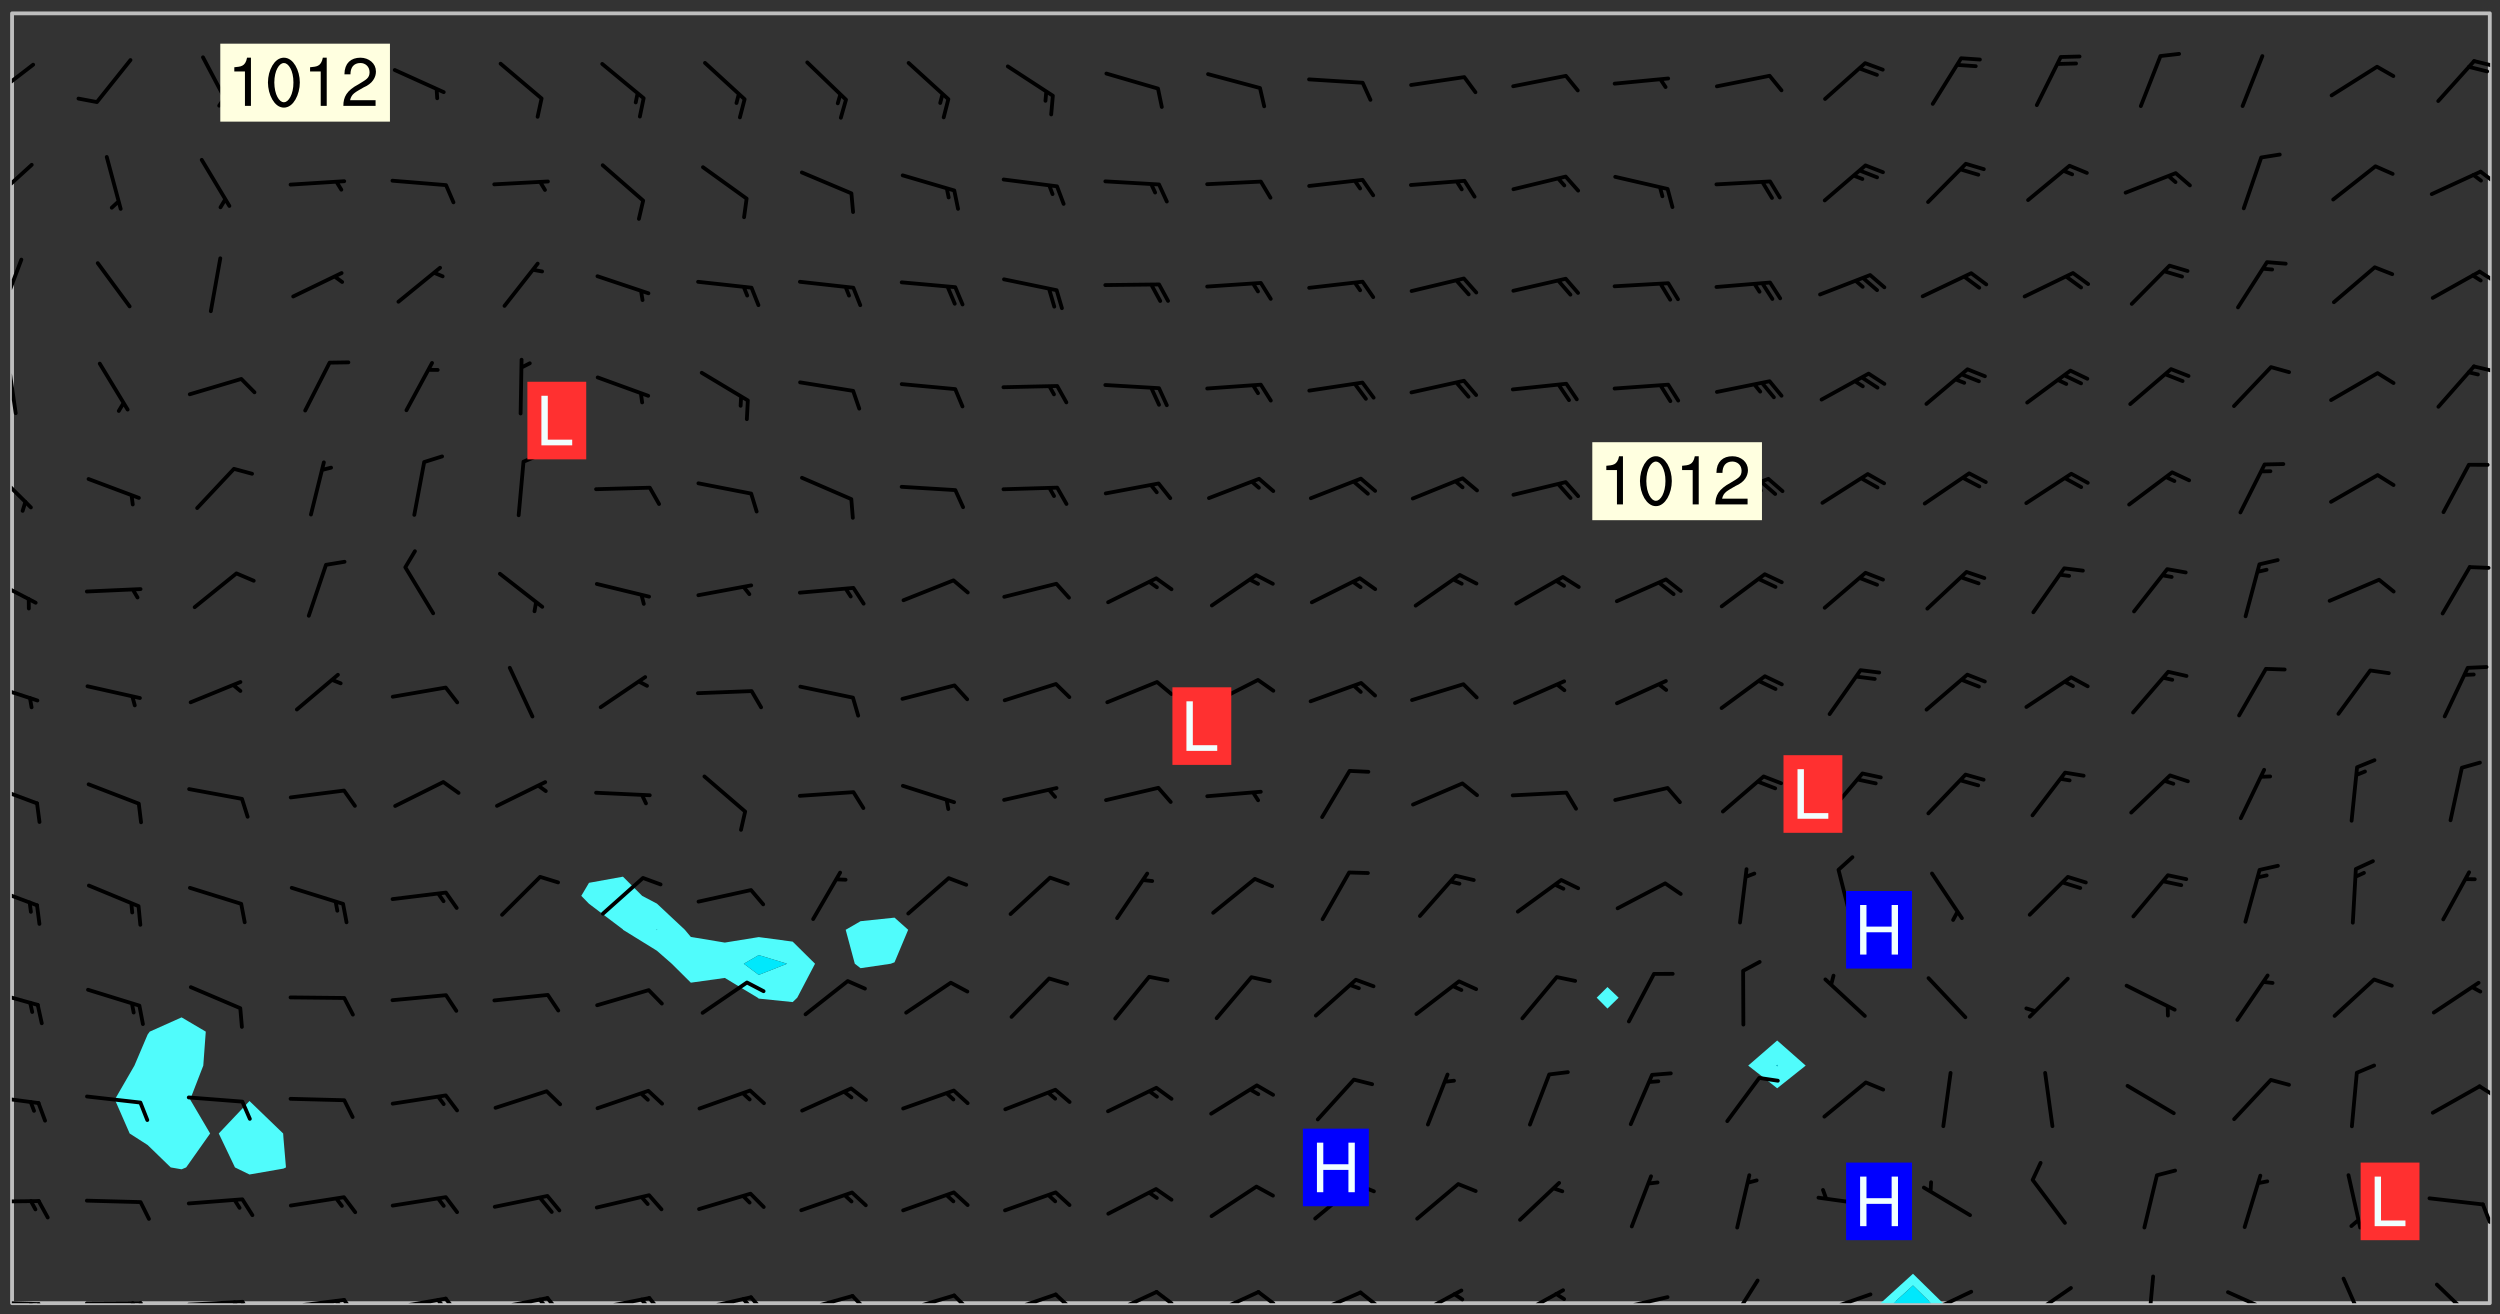 <svg xmlns="http://www.w3.org/2000/svg" role="img" xmlns:xlink="http://www.w3.org/1999/xlink" viewBox="142.45 309.95 326.84 171.84"><rect x="142.45" y="309.95" width="326.84" height="171.84" fill="#333333" stroke="none"/><defs><clipPath id="clip2"><path d="M 144 311.672 L 145 311.672 L 145 480.328 L 144 480.328 Z M 144 311.672"/></clipPath><clipPath id="clip3"><path d="M 144 311.672 L 468 311.672 L 468 480.328 L 144 480.328 Z M 144 311.672"/></clipPath><clipPath id="clip4"><path d="M 388 476 L 397 476 L 397 480.328 L 388 480.328 Z M 388 476"/></clipPath><clipPath id="clip5"><path d="M 389 478 L 395 478 L 395 480.328 L 389 480.328 Z M 389 478"/></clipPath><clipPath id="clip6"><path d="M 467 311.672 L 468 311.672 L 468 480.328 L 467 480.328 Z M 467 311.672"/></clipPath><clipPath id="clip7"><path d="M 144 479 L 148 479 L 148 480.328 L 144 480.328 Z M 144 479"/></clipPath><clipPath id="clip8"><path d="M 147 480 L 149 480 L 149 480.328 L 147 480.328 Z M 147 480"/></clipPath><clipPath id="clip9"><path d="M 146 480 L 148 480 L 148 480.328 L 146 480.328 Z M 146 480"/></clipPath><clipPath id="clip10"><path d="M 153 480 L 162 480 L 162 480.328 L 153 480.328 Z M 153 480"/></clipPath><clipPath id="clip11"><path d="M 160 480 L 163 480 L 163 480.328 L 160 480.328 Z M 160 480"/></clipPath><clipPath id="clip12"><path d="M 159 480 L 161 480 L 161 480.328 L 159 480.328 Z M 159 480"/></clipPath><clipPath id="clip13"><path d="M 166 479 L 175 479 L 175 480.328 L 166 480.328 Z M 166 479"/></clipPath><clipPath id="clip14"><path d="M 173 479 L 176 479 L 176 480.328 L 173 480.328 Z M 173 479"/></clipPath><clipPath id="clip15"><path d="M 172 479 L 174 479 L 174 480.328 L 172 480.328 Z M 172 479"/></clipPath><clipPath id="clip16"><path d="M 180 479 L 188 479 L 188 480.328 L 180 480.328 Z M 180 479"/></clipPath><clipPath id="clip17"><path d="M 187 479 L 190 479 L 190 480.328 L 187 480.328 Z M 187 479"/></clipPath><clipPath id="clip18"><path d="M 186 479 L 188 479 L 188 480.328 L 186 480.328 Z M 186 479"/></clipPath><clipPath id="clip19"><path d="M 193 479 L 201 479 L 201 480.328 L 193 480.328 Z M 193 479"/></clipPath><clipPath id="clip20"><path d="M 200 479 L 203 479 L 203 480.328 L 200 480.328 Z M 200 479"/></clipPath><clipPath id="clip21"><path d="M 199 479 L 201 479 L 201 480.328 L 199 480.328 Z M 199 479"/></clipPath><clipPath id="clip22"><path d="M 206 479 L 215 479 L 215 480.328 L 206 480.328 Z M 206 479"/></clipPath><clipPath id="clip23"><path d="M 213 479 L 216 479 L 216 480.328 L 213 480.328 Z M 213 479"/></clipPath><clipPath id="clip24"><path d="M 212 479 L 215 479 L 215 480.328 L 212 480.328 Z M 212 479"/></clipPath><clipPath id="clip25"><path d="M 220 479 L 228 479 L 228 480.328 L 220 480.328 Z M 220 479"/></clipPath><clipPath id="clip26"><path d="M 227 479 L 230 479 L 230 480.328 L 227 480.328 Z M 227 479"/></clipPath><clipPath id="clip27"><path d="M 226 479 L 228 479 L 228 480.328 L 226 480.328 Z M 226 479"/></clipPath><clipPath id="clip28"><path d="M 233 479 L 241 479 L 241 480.328 L 233 480.328 Z M 233 479"/></clipPath><clipPath id="clip29"><path d="M 240 479 L 243 479 L 243 480.328 L 240 480.328 Z M 240 479"/></clipPath><clipPath id="clip30"><path d="M 239 479 L 241 479 L 241 480.328 L 239 480.328 Z M 239 479"/></clipPath><clipPath id="clip31"><path d="M 246 479 L 255 479 L 255 480.328 L 246 480.328 Z M 246 479"/></clipPath><clipPath id="clip32"><path d="M 253 479 L 256 479 L 256 480.328 L 253 480.328 Z M 253 479"/></clipPath><clipPath id="clip33"><path d="M 260 479 L 268 479 L 268 480.328 L 260 480.328 Z M 260 479"/></clipPath><clipPath id="clip34"><path d="M 266 479 L 270 479 L 270 480.328 L 266 480.328 Z M 266 479"/></clipPath><clipPath id="clip35"><path d="M 273 478 L 281 478 L 281 480.328 L 273 480.328 Z M 273 478"/></clipPath><clipPath id="clip36"><path d="M 280 478 L 283 478 L 283 480.328 L 280 480.328 Z M 280 478"/></clipPath><clipPath id="clip37"><path d="M 287 478 L 294 478 L 294 480.328 L 287 480.328 Z M 287 478"/></clipPath><clipPath id="clip38"><path d="M 293 478 L 296 478 L 296 480.328 L 293 480.328 Z M 293 478"/></clipPath><clipPath id="clip39"><path d="M 300 478 L 308 478 L 308 480.328 L 300 480.328 Z M 300 478"/></clipPath><clipPath id="clip40"><path d="M 306 478 L 310 478 L 310 480.328 L 306 480.328 Z M 306 478"/></clipPath><clipPath id="clip41"><path d="M 313 478 L 321 478 L 321 480.328 L 313 480.328 Z M 313 478"/></clipPath><clipPath id="clip42"><path d="M 320 478 L 323 478 L 323 480.328 L 320 480.328 Z M 320 478"/></clipPath><clipPath id="clip43"><path d="M 327 478 L 334 478 L 334 480.328 L 327 480.328 Z M 327 478"/></clipPath><clipPath id="clip44"><path d="M 332 478 L 334 478 L 334 480.328 L 332 480.328 Z M 332 478"/></clipPath><clipPath id="clip45"><path d="M 340 478 L 348 478 L 348 480.328 L 340 480.328 Z M 340 478"/></clipPath><clipPath id="clip46"><path d="M 345 478 L 348 478 L 348 480.328 L 345 480.328 Z M 345 478"/></clipPath><clipPath id="clip47"><path d="M 353 479 L 361 479 L 361 480.328 L 353 480.328 Z M 353 479"/></clipPath><clipPath id="clip48"><path d="M 368 477 L 373 477 L 373 480.328 L 368 480.328 Z M 368 477"/></clipPath><clipPath id="clip49"><path d="M 380 478 L 388 478 L 388 480.328 L 380 480.328 Z M 380 478"/></clipPath><clipPath id="clip50"><path d="M 393 478 L 401 478 L 401 480.328 L 393 480.328 Z M 393 478"/></clipPath><clipPath id="clip51"><path d="M 393 480 L 395 480 L 395 480.328 L 393 480.328 Z M 393 480"/></clipPath><clipPath id="clip52"><path d="M 407 478 L 414 478 L 414 480.328 L 407 480.328 Z M 407 478"/></clipPath><clipPath id="clip53"><path d="M 406 480 L 409 480 L 409 480.328 L 406 480.328 Z M 406 480"/></clipPath><clipPath id="clip54"><path d="M 423 476 L 425 476 L 425 480.328 L 423 480.328 Z M 423 476"/></clipPath><clipPath id="clip55"><path d="M 433 478 L 441 478 L 441 480.328 L 433 480.328 Z M 433 478"/></clipPath><clipPath id="clip56"><path d="M 448 476 L 452 476 L 452 480.328 L 448 480.328 Z M 448 476"/></clipPath><clipPath id="clip57"><path d="M 460 477 L 467 477 L 467 480.328 L 460 480.328 Z M 460 477"/></clipPath><clipPath id="clip58"><path d="M 144 466 L 148 466 L 148 468 L 144 468 Z M 144 466"/></clipPath><clipPath id="clip59"><path d="M 466 467 L 468 467 L 468 470 L 466 470 Z M 466 467"/></clipPath><clipPath id="clip60"><path d="M 144 452 L 148 452 L 148 455 L 144 455 Z M 144 452"/></clipPath><clipPath id="clip61"><path d="M 466 451 L 468 451 L 468 454 L 466 454 Z M 466 451"/></clipPath><clipPath id="clip62"><path d="M 144 439 L 148 439 L 148 442 L 144 442 Z M 144 439"/></clipPath><clipPath id="clip63"><path d="M 144 425 L 148 425 L 148 429 L 144 429 Z M 144 425"/></clipPath><clipPath id="clip64"><path d="M 144 412 L 148 412 L 148 416 L 144 416 Z M 144 412"/></clipPath><clipPath id="clip65"><path d="M 144 399 L 148 399 L 148 402 L 144 402 Z M 144 399"/></clipPath><clipPath id="clip66"><path d="M 144 385 L 148 385 L 148 389 L 144 389 Z M 144 385"/></clipPath><clipPath id="clip67"><path d="M 465 383 L 468 383 L 468 385 L 465 385 Z M 465 383"/></clipPath><clipPath id="clip68"><path d="M 144 371 L 147 371 L 147 377 L 144 377 Z M 144 371"/></clipPath><clipPath id="clip69"><path d="M 144 356 L 145 356 L 145 365 L 144 365 Z M 144 356"/></clipPath><clipPath id="clip70"><path d="M 465 357 L 468 357 L 468 359 L 465 359 Z M 465 357"/></clipPath><clipPath id="clip71"><path d="M 144 343 L 146 343 L 146 351 L 144 351 Z M 144 343"/></clipPath><clipPath id="clip72"><path d="M 466 345 L 468 345 L 468 348 L 466 348 Z M 466 345"/></clipPath><clipPath id="clip73"><path d="M 144 331 L 147 331 L 147 337 L 144 337 Z M 144 331"/></clipPath><clipPath id="clip74"><path d="M 466 332 L 468 332 L 468 335 L 466 335 Z M 466 332"/></clipPath><clipPath id="clip75"><path d="M 144 318 L 148 318 L 148 323 L 144 323 Z M 144 318"/></clipPath><clipPath id="clip76"><path d="M 465 317 L 468 317 L 468 319 L 465 319 Z M 465 317"/></clipPath><g id="surface1111" clip-path="url(#clip1)"><path fill="#fff" fill-opacity="0" fill-rule="evenodd" d="M 0 0 L 1000 0 L 1000 1000 L 0 1000 Z M 0 0"/><path fill="#d3d3d3" fill-opacity="0" fill-rule="evenodd" d="M162.152 355.867L161.918 356.16 161.977 356.395 162.094 356.566 162.27 356.801 162.562 357.148 162.676 357.207 162.793 357.035 162.852 356.801 163.027 356.625 163.492 356.449 164.191 356.449 164.426 356.742 164.715 357.559 164.773 357.734 164.949 357.965 165.301 358.199 166 358.898 166.172 359.074 166.406 359.422 166.641 359.832 166.93 360.414 167.34 360.879 167.57 361.113 167.805 361.289 167.922 361.52 168.098 361.812 168.27 362.977 168.27 363.211 168.328 363.5 168.387 363.617 168.504 363.734 168.852 364.145 168.969 364.316 169.145 364.492 169.32 364.727 169.438 364.898 169.609 365.25 169.668 365.484 169.902 365.891 170.137 365.832 169.961 366.008 169.902 366.938 169.32 366.938 169.086 366.824 168.738 366.938 168.621 367.055 168.562 367.348 168.504 367.523 168.387 367.695 167.922 367.988 167.863 368.223 167.805 368.336 167.805 368.98 167.863 369.152 167.863 369.562 167.922 369.621 167.922 370.027 167.98 370.434 168.098 370.609 168.156 370.668 168.387 371.309 168.328 371.602 168.328 372.301 168.27 372.883 168.27 373.117 168.211 373.348 168.156 373.699 168.156 375.621 168.211 375.738 168.637 375.738 168.27 375.855 168.246 376.207 169.137 377.375 170.879 377.914 172.219 378.273 172.219 378.812 172.309 379.621 172.844 380.336 174.363 380.605 175.254 380.52 175.344 381.684 175.879 381.863 177.039 381.684 179.094 380.699 180.254 380.336 182.133 380.16 183.828 379.98 183.648 380.699 182.133 380.785 180.883 380.875 180.078 381.145 179.004 381.953 179.273 382.672 179.809 383.57 179.629 384.195 179.363 385.004 179.629 386.082 180.254 386.98 181.059 387.16 182.309 386.98 182.043 387.703 182.141 388.207 182.195 388.5 182.195 388.672 182.254 388.965 182.254 389.371 182.43 389.488 182.781 389.605 183.188 389.605 183.48 389.43 183.594 389.312 183.652 389.195 183.77 388.965 183.828 388.789 184.18 388.324 184.41 388.148 184.586 388.09 184.762 388.148 184.82 388.324 184.938 389.312 184.992 389.781 185.051 389.953 185.168 390.188 185.344 390.246 186.16 390.305 186.449 390.305 186.566 390.539 186.625 390.945 186.684 391.297 186.684 392.402 186.801 392.695 186.918 393.043 187.207 393.742 187.383 394.094 187.965 394.848 188.316 395.023 188.488 395.082 188.957 395.316 189.598 395.781 189.945 396.016 190.238 396.191 190.531 396.246 190.762 396.309 191.578 396.656 191.871 396.832 191.984 397.004 192.336 397.355 192.453 397.531 192.977 398.172 192.977 398.461 193.035 398.812 193.035 399.16 193.094 399.512 193.152 399.801 193.27 399.859 193.441 399.918 193.617 399.918 194.199 400.152 194.375 400.27 194.551 400.559 194.727 400.793 194.84 401.027 195.133 401.258 195.25 401.375 195.25 401.785 195.309 401.84 195.598 402.074 195.832 402.191 195.891 402.309 196.008 402.48 196.066 402.598 196.297 402.832 196.355 403.008 196.59 403.066 196.707 403.125 196.59 403.238 196.531 403.355 196.531 403.473 196.414 403.766 196.297 404.055 196.297 404.637 196.473 404.754 196.59 404.812 196.648 404.93 196.766 405.047 196.879 405.105 197.055 405.453 197.113 405.805 197.172 406.211 197.172 406.387 197.113 406.562 196.996 407.262 196.996 407.434 197.113 407.609 197.406 407.902 197.812 407.902 197.988 408.02 198.105 408.191 198.223 408.484 198.223 408.719 197.695 408.719 197.465 408.484 197.23 408.484 197.055 408.543 196.996 409.242 197.055 409.59 197.172 409.766 197.348 410.176 197.465 410.406 197.754 410.875 197.93 410.93 198.453 410.93 198.688 410.988 199.445 411.629 199.504 411.922 199.504 412.156 199.562 412.215 199.793 412.562 199.793 412.914 199.676 413.086 199.676 413.379 199.969 413.668 200.262 413.844 200.434 413.902 200.727 414.078 201.02 414.195 201.602 414.602 201.891 414.836 202.184 415.012 202.402 415.172 202.418 415.184 202.648 415.359 203.289 415.883 203.465 416.117 203.582 416.293 203.758 416.469 203.871 416.641 203.871 417.281 203.988 417.457 204.457 417.574 205.039 417.691 205.273 417.75 205.504 417.863 205.797 417.98 205.91 418.039 206.496 418.391 206.785 418.562 206.961 418.625 207.137 418.68 207.312 418.738 208.012 419.09 208.301 419.266 208.535 419.32 208.824 419.496 209.059 419.613 209.699 420.02 209.992 420.137 210.164 420.195 210.398 420.254 210.809 420.312 211.039 420.371 211.273 420.488 211.332 420.66 210.922 420.836 211.391 420.895 211.449 421.188 211.562 421.422 211.738 421.477 211.973 421.535 212.148 421.594 212.555 421.711 213.195 421.945 213.312 422.117 213.371 422.352 213.371 422.527 213.312 422.645 213.254 423.051 213.488 423.285 213.605 423.344 213.953 423.461 214.594 423.691 214.77 423.809 215.059 423.926 215.234 424.102 215.469 424.566 216.051 425.672 216.227 425.848 216.574 426.023 216.75 426.141 217.102 426.258 218.148 426.781 218.383 426.84 218.848 426.953 219.141 427.012 219.605 427.188 220.363 427.77 220.598 428.004 220.945 428.469 221.121 428.645 221.41 428.879 222.227 429.578 222.52 429.754 222.809 430.043 223.102 430.219 223.395 430.508 224.09 431.148 224.266 431.324 224.559 431.559 224.848 431.793 225.316 432.082 225.957 432.664 226.305 432.898 226.539 433.191 226.887 433.539 227.238 434.004 228.172 434.996 228.52 435.402 228.637 435.578 228.871 435.637 228.984 435.754 229.629 435.93 229.859 436.043 230.094 436.102 230.387 436.277 230.617 436.395 231.551 437.094 231.957 437.5 232.191 437.676 232.598 437.852 232.832 437.969 233.648 438.316 233.996 438.551 234.23 438.668 234.523 438.957 234.754 439.074 235.512 439.426 235.863 439.598 236.094 439.656 236.387 439.773 236.621 439.832 237.492 440.008 238.309 440.008 238.777 440.238 238.949 440.297 239.824 440.996 240.289 441.113 240.582 441.172 240.758 441.23 240.988 441.289 241.457 441.348 241.805 441.406 242.156 441.465 242.562 441.523 242.855 441.523 243.027 441.582 243.027 441.812 243.203 441.988 243.496 441.988 243.844 442.047 244.195 442.105 244.895 442.223 245.535 442.223 246 441.988 246.293 441.812 246.465 441.695 246.875 441.523 247.164 441.348 248.098 440.883 248.566 440.59 249.09 440.297 249.555 440.125 250.02 439.949 251.07 439.484 251.359 439.367 251.77 439.25 252.059 439.133 252.586 438.957 254.102 438.258 254.684 437.91 254.973 437.852 255.266 437.793 255.613 437.676 256.488 437.445 256.84 437.328 256.953 437.328 257.188 437.27 258.062 437.035 258.297 436.977 259.109 436.977 259.461 436.918 260.277 436.801 260.449 436.742 260.801 436.688 261.094 436.629 261.324 436.57 262.141 436.395 262.316 436.336 262.664 436.336 262.898 436.277 263.363 436.16 264.121 435.988 264.355 435.93 264.703 435.93 265.113 435.812 265.402 435.754 266.688 435.695 266.977 435.695 267.387 435.637 267.617 435.578 267.793 435.578 268.668 435.461 269.074 435.461 269.484 435.344 269.832 435.344 270.184 435.23 271.055 435.172 272.805 435.172 273.852 435.461 274.262 435.578 274.551 435.695 274.902 435.812 275.191 435.93 276.242 436.102 276.531 436.16 276.824 436.16 277.117 436.219 277.289 436.277 277.699 436.336 277.871 436.395 277.988 436.453 278.105 436.453 278.223 436.512 278.574 436.57 278.688 436.57 279.098 436.637 281.02 437.031 282.945 437.426 284.465 437.875 286.16 438.594 288.305 439.398 289.91 438.68 291.34 437.875 292.5 436.797 293.75 436.348 296.785 435.629 298.66 435.27 300.805 433.922 303.039 432.668 305.539 431.41 307.234 430.961 309.02 430.781 310.18 430.512 310.805 431.051 312.145 430.781 312.859 429.793 313.844 428.449 314.289 428.27 315.094 427.91 316.969 427.371 318.754 426.922 320.004 426.652 321.164 426.562 322.863 426.473 324.824 426.203 326.074 426.113 326.613 426.113 327.238 426.023 328.129 426.023 330.273 425.844 332.684 425.664 335.273 425.574 336.969 425.754 338.578 425.844 340.008 426.203 341.168 426.922 343.043 427.91 344.203 429.438 344.469 430.152 345.098 430.242 345.453 431.141 345.988 431.68 346.523 433.207 347.598 433.566 348.133 433.566 347.328 434.102 347.418 435.809 348.133 438.504 349.023 439.309 349.918 440.297 350.633 441.555 352.418 442.094 353.938 441.914 354.293 443.258 355.902 442.453 356.883 441.914 357.152 442.184 357.469 441.969 357.688 441.824 358.488 442.273 358.938 441.914 359.293 441.914 359.828 441.645 360.367 440.926 360.902 440.656 361.527 439.668 362.688 440.117 363.527 440.488 364.922 441.105 366.617 440.926 368.223 440.926 370.008 441.016 370.188 439.309 370.723 437.965 371.527 438.234 372.02 439.082 372.422 439.488 372.332 440.027 372.332 440.387 373.047 440.836 373.758 440.566 375.188 440.566 375.547 441.555 375.992 442.812 376.707 444.156 377.957 444.785 379.652 445.414 380.367 445.234 380.547 444.695 381.527 444.605 381.977 444.965 382.062 446.223 381.797 446.852 381.262 447.031 381.262 447.57 381.977 448.555 382.242 449.094 383.227 450.082 384.027 451.16 383.762 451.52 383.672 452.418 383.047 454.75 382.691 456.816 382.602 458.609 382.422 459.328 382.332 459.867 382.332 461.305 381.352 463.188 380.992 464.895 380.457 465.793 379.652 466.961 379.387 467.5 381.441 468.754 381.527 469.113 381.172 469.652 381.082 469.473 381.082 470.281 381.172 471.719 380.727 472.434 379.652 472.527 379.387 473.242 379.922 474.141 380.727 474.859 381.887 475.668 383.227 475.938 383.672 476.297 383.316 476.746 381.527 476.656 380.277 476.207 379.562 475.488 378.938 475.398 378.762 478.988 378.574 480.297 467.934 480.297 467.934 311.703 412.664 311.703 412.664 360.785 413.426 360.91 416.715 361.453 418.738 364.289 418.738 367.043 421.09 367.375 423.438 367.707 427.488 367.707 426.109 371.867 424.086 372.574 422.062 373.277 421.52 373.621 418.926 375.238 418.738 375.355 416.715 373.277 415.984 370.535 413.312 368.457 411.938 364.957 411.871 364.875 409.914 362.203 412.664 360.785 412.664 311.703 294.422 311.703 294.422 403.117 294.539 403.148 294.672 403.16 294.746 403.234 294.852 403.281 294.941 403.34 295.027 403.398 295.117 403.457 295.414 403.754 295.473 403.844 295.504 403.961 295.531 404.078 295.547 404.215 295.516 404.332 295.457 404.422 295.398 404.508 295.355 404.613 295.309 404.715 295.281 404.836 295.281 404.98 295.457 405.25 295.605 405.398 295.68 405.484 295.754 405.559 295.797 405.664 295.859 405.754 295.918 405.84 295.961 405.945 296.02 406.035 296.066 406.137 296.109 406.242 296.168 406.328 296.285 406.508 296.359 406.582 296.422 406.668 296.48 406.758 296.523 406.863 296.582 406.953 296.641 407.039 296.703 407.129 296.762 407.219 296.805 407.32 296.922 407.5 296.996 407.574 297.055 407.66 297.129 407.734 297.219 407.793 297.324 407.84 297.473 407.84 297.605 407.824 297.738 407.84 297.84 407.793 297.914 407.719 297.961 407.617 297.945 407.484 297.945 407.336 297.898 407.23 297.871 407.113 297.824 407.012 297.797 406.891 297.754 406.789 297.691 406.699 297.648 406.598 297.605 406.492 297.574 406.375 297.559 406.242 297.547 406.105 297.633 406.047 297.691 405.961 297.812 405.93 297.855 406.035 297.871 406.168 297.871 406.285 297.93 406.387 297.988 406.477 298.078 406.535 298.227 406.684 298.285 406.773 298.328 406.879 298.316 406.98 298.402 407.039 298.508 407.086 298.594 407.145 298.684 407.203 298.758 407.277 298.641 407.305 298.535 407.352 298.449 407.41 298.375 407.484 298.316 407.574 298.254 407.66 298.227 407.781 298.18 407.883 298.137 407.988 298.105 408.105 298.094 408.238 298.078 408.371 298.078 408.52 298.105 408.637 298.152 408.742 298.195 408.844 298.254 408.934 298.328 409.008 298.418 409.066 298.492 409.141 298.582 409.199 298.641 409.289 298.684 409.395 298.73 409.496 298.848 409.527 298.98 409.543 299.129 409.543 299.246 409.512 299.352 409.555 299.395 409.66 299.441 409.762 299.469 409.883 299.5 410 299.527 410.117 299.559 410.238 299.586 410.355 299.691 410.398 299.793 410.445 299.926 410.43 300.074 410.578 300.137 410.664 300.211 410.738 300.281 410.812 300.371 410.875 300.477 410.918 300.578 410.961 300.695 410.992 300.832 411.008 300.949 410.977 301.023 410.902 301.051 410.785 301.039 410.652 301.008 410.531 300.98 410.414 301.023 410.309 301.141 410.309 301.23 410.371 301.348 410.398 301.496 410.398 301.629 410.414 301.777 410.414 301.91 410.43 302.043 410.414 302.191 410.414 302.324 410.398 302.457 410.387 302.594 410.398 302.711 410.371 302.844 410.355 303.035 410.297 302.977 410.473 302.961 410.605 302.934 410.727 302.918 410.859 302.859 410.945 302.727 410.961 302.621 411.008 302.516 411.051 302.398 411.082 302.281 411.109 302.016 411.141 301.867 411.141 301.734 411.156 301.66 411.23 301.719 411.316 301.867 411.465 301.984 411.645 302.059 411.715 302.148 411.777 302.238 411.836 302.324 411.895 302.414 411.953 302.516 411.996 302.621 412.059 302.727 412.102 302.812 412.16 302.918 412.207 303.02 412.25 303.199 412.367 303.258 412.457 303.215 412.559 303.168 412.664 303.184 412.797 303.406 413.02 303.465 413.109 303.508 413.211 303.539 413.332 303.582 413.434 303.598 413.566 303.629 413.684 303.641 413.82 303.672 413.938 303.82 414.086 303.922 414.129 304.027 414.172 304.145 414.203 304.277 414.219 304.414 414.234 304.531 414.234 304.648 414.203 304.738 414.145 304.781 414.039 304.828 413.938 304.871 413.832 304.902 413.715 304.914 413.582 304.914 413.434 304.902 413.301 304.887 413.168 304.855 413.051 304.812 412.945 304.766 412.84 304.723 412.738 304.68 412.633 304.664 412.5 304.68 412.367 304.707 412.25 304.738 412.133 304.766 412.012 304.812 411.91 304.902 411.852 304.988 411.789 305.062 411.715 305.152 411.656 305.375 411.434 305.434 411.348 305.508 411.273 305.625 411.094 305.684 411.008 305.684 410.859 305.609 410.785 305.508 410.738 305.402 410.695 305.301 410.652 305.242 410.562 305.195 410.457 305.168 410.34 305.258 410.281 305.375 410.25 305.477 410.207 305.656 410.09 305.805 409.941 305.816 409.809 305.805 409.703 305.715 409.645 305.582 409.66 305.434 409.66 305.301 409.676 305.168 409.66 305.047 409.629 304.961 409.57 304.887 409.496 304.828 409.406 304.766 409.32 304.648 409.141 304.59 409.055 304.621 408.934 304.707 408.875 304.828 408.844 304.887 408.758 304.887 408.637 304.855 408.52 304.797 408.43 304.738 408.344 304.691 408.238 304.664 408.121 304.648 407.988 304.707 407.898 304.781 407.824 304.871 407.766 304.988 407.586 305.062 407.512 305.121 407.426 305.27 407.277 305.391 407.246 305.523 407.23 305.656 407.246 305.73 407.32 305.773 407.426 305.789 407.559 305.758 407.676 305.641 407.707 305.508 407.719 305.359 407.867 305.316 407.973 305.27 408.074 305.242 408.195 305.211 408.312 305.211 408.461 305.242 408.578 305.285 408.684 305.344 408.773 305.418 408.844 305.492 408.918 305.609 408.949 305.73 408.977 305.848 408.949 305.98 408.934 306.098 408.934 306.188 408.992 306.262 409.066 306.309 409.172 306.367 409.258 306.469 409.305 306.602 409.32 306.707 409.363 306.793 409.422 306.781 409.527 306.707 409.602 306.527 409.719 306.469 409.809 306.379 409.867 306.309 409.941 306.234 410.016 306.172 410.105 306.145 410.223 306.129 410.355 306.145 410.488 306.129 410.621 306.129 410.77 306.145 410.902 306.172 411.02 306.203 411.141 306.277 411.215 306.367 411.273 306.453 411.332 306.543 411.391 306.66 411.422 306.66 411.508 306.559 411.555 306.469 411.613 306.203 411.645 306.086 411.672 305.938 411.672 305.832 411.715 305.73 411.762 305.672 411.852 305.609 412.086 305.598 412.219 305.566 412.34 305.551 412.473 305.551 412.766 305.539 412.898 305.551 413.035 305.566 413.168 305.699 413.184 305.832 413.195 305.953 413.227 306.039 413.285 306.113 413.359 306.16 413.465 306.203 413.566 306.219 413.699 306.219 414.145 306.203 414.277 306.203 414.723 306.234 414.988 306.262 415.105 306.277 415.238 306.309 415.355 306.395 415.566 306.426 415.832 306.426 415.98 306.395 416.098 306.367 416.215 306.336 416.336 306.309 416.453 306.277 416.57 306.246 416.691 306.234 416.824 306.219 416.957 306.309 417.016 306.426 416.984 306.527 417 306.574 417.105 306.543 417.371 306.543 417.812 306.5 417.918 306.453 418.023 306.41 418.125 306.367 418.23 306.309 418.316 306.277 418.438 306.234 418.555 306.203 418.672 306.188 418.805 306.203 418.938 306.262 419.027 306.367 419.074 306.453 419.133 306.512 419.219 306.5 419.355 306.469 419.473 306.426 419.574 306.426 420.02 306.41 420.152 306.41 420.301 306.379 420.418 306.336 420.523 306.309 420.641 306.262 420.746 306.219 420.848 306.188 420.969 306.16 421.086 306.129 421.219 306.098 421.336 306.07 421.453 306.027 421.559 305.996 421.676 305.965 421.797 305.953 421.93 305.938 422.062 305.938 422.359 305.965 422.477 305.965 422.625 306.012 423.023 306.039 423.141 306.098 423.23 306.219 423.262 306.367 423.262 306.5 423.246 306.559 423.336 306.559 423.453 306.5 423.543 306.41 423.602 306.309 423.645 306.203 423.691 306.113 423.75 306.027 423.809 305.891 423.824 305.773 423.793 305.641 423.777 305.539 423.824 305.477 423.91 305.465 424.047 305.449 424.18 305.418 424.297 305.391 424.414 305.375 424.547 305.344 424.668 305.344 424.965 305.359 425.098 305.391 425.215 305.391 425.363 305.402 425.496 305.402 425.645 305.375 425.762 305.328 425.863 305.301 425.984 305.27 426.102 305.211 426.191 305.137 426.266 305.035 426.309 304.93 426.355 304.812 426.383 304.691 426.414 304.59 426.367 304.648 426.281 304.754 426.234 304.781 426.117 304.812 426 304.84 425.879 304.871 425.762 304.871 425.613 304.887 425.48 304.855 425.363 304.812 425.258 304.707 425.273 304.633 425.348 304.531 425.391 304.441 425.453 304.367 425.527 304.324 425.629 304.309 425.762 304.277 425.879 304.25 426 304.219 426.117 304.191 426.234 304.16 426.355 304.133 426.473 304.102 426.59 304.059 426.695 303.969 426.754 303.879 426.754 303.762 426.723 303.73 426.637 303.746 426.5 303.715 426.383 303.715 426.234 303.703 426.102 303.703 425.953 303.641 425.719 303.613 425.598 303.57 425.496 303.523 425.391 303.465 425.305 303.406 425.215 303.363 425.109 303.301 425.023 303.152 424.875 303.082 424.801 302.977 424.754 302.871 424.711 302.77 424.668 302.473 424.371 302.383 424.297 302.297 424.238 302.191 424.195 302.102 424.133 302.016 424.074 301.91 424.031 301.82 423.973 301.734 423.91 301.66 423.84 301.555 423.793 301.469 423.734 301.363 423.691 301.273 423.629 301.172 423.586 301.066 423.543 300.98 423.484 300.875 423.438 300.77 423.395 300.668 423.348 300.578 423.289 300.477 423.246 300.371 423.203 300.281 423.141 300.164 423.113 300.031 423.098 299.898 423.113 299.75 423.113 299.617 423.129 299.5 423.098 299.41 423.039 299.336 422.965 299.246 422.906 299.145 422.859 298.996 422.859 298.875 422.832 298.773 422.789 298.699 422.715 298.582 422.535 298.492 422.477 298.391 422.434 298.301 422.371 298.195 422.328 298.105 422.27 298.02 422.211 297.914 422.164 297.855 422.078 297.797 421.988 297.754 421.883 297.707 421.781 297.633 421.707 297.547 421.648 297.473 421.574 297.383 421.516 297.16 421.293 297.117 421.188 297.086 420.922 297.191 420.879 297.336 420.879 297.441 420.922 297.516 420.996 297.605 421.055 297.691 421.113 297.797 421.16 297.887 421.219 298.035 421.367 298.105 421.441 298.254 421.59 298.316 421.676 298.391 421.75 298.477 421.809 298.551 421.883 298.641 421.945 298.73 422.004 298.816 422.062 299.086 422.238 299.188 422.285 299.293 422.328 299.395 422.371 299.441 422.297 299.5 422.211 299.574 422.137 299.645 422.062 299.75 422.105 299.824 422.18 299.883 422.27 299.926 422.371 299.973 422.477 300.016 422.582 300.137 422.609 300.254 422.582 300.328 422.492 300.371 422.387 300.43 422.297 300.504 422.223 300.609 422.18 300.727 422.152 300.859 422.164 300.949 422.223 301.098 422.371 301.156 422.461 301.199 422.566 301.246 422.668 301.289 422.773 301.332 422.875 301.438 422.922 301.543 422.965 301.676 422.98 301.762 422.922 301.82 422.832 301.895 422.758 302 422.715 302.117 422.742 302.223 422.789 302.324 422.832 302.43 422.875 302.531 422.922 302.711 423.039 302.711 423.156 302.695 423.289 302.711 423.422 302.727 423.559 302.785 423.645 302.887 423.691 303.008 423.719 303.125 423.75 303.273 423.75 303.391 423.719 303.449 423.629 303.629 423.512 303.688 423.422 303.762 423.348 303.82 423.262 303.938 423.082 304.117 422.965 304.234 422.996 304.324 423.055 304.367 423.129 304.352 423.262 304.352 423.379 304.441 423.438 304.59 423.438 304.723 423.422 304.855 423.41 305.121 423.379 305.227 423.336 305.344 423.305 305.465 423.277 305.539 423.203 305.609 423.129 305.672 423.039 305.656 422.934 305.609 422.832 305.508 422.789 305.402 422.773 305.285 422.801 305.02 422.832 304.871 422.832 304.797 422.758 304.707 422.699 304.59 422.668 304.473 422.641 304.34 422.625 304.191 422.625 304.059 422.641 303.762 422.641 303.656 422.594 303.508 422.445 303.465 422.344 303.406 422.254 303.629 422.031 303.715 421.973 303.82 421.93 303.938 421.898 304.07 421.883 304.203 421.898 304.34 421.914 304.441 421.957 304.574 421.945 304.664 421.883 304.766 421.84 304.828 421.75 304.781 421.648 304.691 421.59 304.574 421.559 304.473 421.516 304.414 421.426 304.352 421.336 304.352 421.219 304.367 421.086 304.473 421.039 304.547 420.969 304.547 420.848 304.457 420.789 304.426 420.672 304.516 420.613 304.59 420.539 304.633 420.434 304.691 420.344 304.738 420.242 304.754 420.109 304.754 419.961 304.707 419.855 304.664 419.754 304.574 419.695 304.441 419.68 304.34 419.637 304.203 419.621 304.086 419.59 303.641 419.59 303.508 419.574 303.375 419.562 303.242 419.547 303.125 419.516 302.977 419.516 302.844 419.5 302.711 419.488 302.445 419.457 302.324 419.414 302.238 419.355 302.164 419.281 302.164 419.133 302.176 419 302.281 418.953 302.383 418.91 302.516 418.895 302.668 418.895 302.801 418.879 303.094 418.879 303.215 418.91 303.316 418.953 303.406 419.012 303.641 419.074 303.762 419.027 303.852 418.969 303.953 418.926 304.086 418.91 304.191 418.953 304.293 419 304.426 419.012 304.547 418.984 304.691 418.984 304.812 418.953 304.93 418.926 305.035 418.879 305.109 418.805 305.195 418.746 305.344 418.598 305.402 418.512 305.449 418.406 305.477 418.289 305.492 418.184 305.391 418.141 305.301 418.082 305.184 418.051 305.078 418.008 304.988 417.945 304.914 417.859 304.84 417.785 304.738 417.742 304.633 417.695 304.531 417.652 304.473 417.562 304.426 417.461 304.34 417.25 304.277 417.164 304.219 417.074 304.145 417 304.059 416.941 303.789 416.941 303.672 416.973 303.582 417.031 303.48 417.074 303.348 417.09 303.242 417.074 303.215 416.957 303.152 416.867 303.035 416.836 302.934 416.793 302.785 416.645 302.754 416.527 302.738 416.422 302.812 416.348 302.992 416.23 303.109 416.203 303.227 416.172 303.363 416.188 303.465 416.23 303.57 416.273 303.672 416.32 303.777 416.363 303.895 416.395 304.027 416.41 304.145 416.438 304.277 416.453 304.383 416.438 304.473 416.379 304.398 416.305 304.293 416.262 304.219 416.188 304.145 416.098 303.996 415.949 303.91 415.891 303.82 415.832 303.746 415.758 303.656 415.699 303.555 415.652 303.434 415.625 303.332 415.578 303.227 415.535 303.109 415.504 303.008 415.461 302.887 415.43 302.738 415.43 302.621 415.461 302.516 415.504 302.43 415.566 302.25 415.684 302.164 415.742 302.074 415.801 301.969 415.848 301.883 415.906 301.777 415.949 301.676 415.992 301.57 416.039 301.496 416.113 301.438 416.203 301.379 416.289 301.332 416.395 301.273 416.48 301.199 416.555 301.066 416.543 300.949 416.512 300.832 416.512 300.758 416.586 300.668 416.645 300.594 416.719 300.504 416.777 300.418 416.836 300.312 416.883 300.211 416.926 300.074 416.941 299.973 416.898 299.824 416.75 299.719 416.703 299.633 416.703 299.527 416.75 299.426 416.793 299.305 416.824 299.188 416.793 299.113 416.719 299.113 416.602 299.145 416.48 299.219 416.41 299.277 416.32 299.352 416.246 299.469 416.215 299.574 416.172 299.867 416.172 300 416.156 300.137 416.141 300.238 416.098 300.328 416.039 300.43 415.992 300.52 415.934 300.652 415.922 300.742 415.98 300.875 415.992 300.965 415.934 301.051 415.875 301.156 415.832 301.246 415.773 301.332 415.711 301.422 415.652 301.57 415.504 301.629 415.418 301.688 415.328 301.793 415.285 301.926 415.27 302.043 415.297 302.164 415.328 302.223 415.27 302.281 415.18 302.312 414.914 302.34 414.797 302.445 414.809 302.578 414.824 302.68 414.781 302.77 414.723 302.828 414.633 302.902 414.559 302.961 414.469 303.008 414.367 303.02 414.234 303.008 414.102 302.961 413.996 302.812 413.848 302.754 413.758 302.695 413.672 302.652 413.566 302.652 413.121 302.668 412.988 302.668 412.84 302.68 412.707 302.621 412.648 302.531 412.707 302.43 412.664 302.25 412.547 302.164 412.488 302.102 412.398 302.043 412.309 301.969 412.234 301.883 412.176 301.762 412.207 301.66 412.219 301.555 412.266 301.469 412.324 301.363 412.367 301.215 412.516 301.125 412.574 301.039 412.633 300.949 412.695 300.844 412.738 300.711 412.754 300.711 412.633 300.816 412.59 300.934 412.559 301.008 412.488 301.051 412.383 301.051 412.234 301.023 412.117 300.875 411.969 300.742 411.953 300.594 411.953 300.477 411.984 300.371 412.027 300.27 412.07 300.18 412.133 300.062 412.16 299.988 412.086 300 411.953 299.957 411.852 299.914 411.746 299.824 411.688 299.707 411.715 299.586 411.746 299.469 411.777 299.367 411.82 299.246 411.852 299.145 411.895 299.039 411.938 298.949 411.996 298.848 412.012 298.848 411.895 298.863 411.762 298.805 411.672 298.73 411.715 298.582 411.863 298.523 411.953 298.449 412.027 298.402 412.133 298.359 412.234 298.285 412.309 298.227 412.398 298.152 412.473 298.094 412.559 298.02 412.633 297.93 412.695 297.855 412.766 297.781 412.84 297.68 412.855 297.547 412.871 297.441 412.828 297.441 412.707 297.59 412.559 297.633 412.457 297.691 412.367 297.738 412.266 297.781 412.16 297.84 412.07 297.871 411.953 297.914 411.852 297.945 411.73 297.973 411.613 298.02 411.508 298.062 411.406 298.105 411.301 298.18 411.23 298.27 411.168 298.359 411.109 298.461 411.066 298.758 411.066 299.023 411.035 299.129 410.992 299.055 410.918 298.938 410.887 298.832 410.844 298.742 410.785 298.641 410.738 298.551 410.68 298.449 410.637 298.344 410.594 298.254 410.531 298.168 410.473 298.062 410.43 297.961 410.387 297.84 410.355 297.723 410.324 297.621 410.281 297.5 410.25 297.398 410.207 297.309 410.148 297.266 410.043 297.25 409.91 297.352 409.867 297.484 409.852 297.621 409.867 297.754 409.852 297.855 409.809 297.914 409.719 297.93 409.613 297.84 409.555 297.766 409.48 297.664 409.438 297.574 409.379 297.426 409.23 297.383 409.125 297.367 408.992 297.367 408.699 297.309 408.609 297.219 408.551 297.145 408.477 297.102 408.371 297.07 408.254 297.012 408.164 296.938 408.09 296.82 408.062 296.746 407.988 296.656 407.93 296.566 407.867 296.48 407.809 296.406 407.734 296.348 407.648 296.301 407.543 296.215 407.484 296.066 407.336 295.871 407.277 295.738 407.293 295.637 407.336 295.562 407.41 295.516 407.512 295.473 407.617 295.414 407.707 295.355 407.793 295.059 408.09 294.969 408.148 294.883 408.148 294.82 408.062 294.777 407.957 294.809 407.84 294.867 407.75 294.895 407.633 294.883 407.5 294.793 407.438 294.688 407.484 294.57 407.512 294.453 407.543 294.184 407.719 294.082 407.766 293.965 407.793 293.859 407.84 293.77 407.898 293.668 407.941 293.609 407.855 293.562 407.75 293.578 407.617 293.625 407.512 293.695 407.438 293.77 407.367 293.828 407.277 293.828 407.129 293.785 407.023 293.547 407.023 293.445 407.07 293.414 407.188 293.387 407.305 293.355 407.426 293.281 407.469 293.148 407.484 293.074 407.438 293.031 407.336 292.988 407.23 292.941 407.129 292.898 407.023 292.777 407.055 292.676 407.098 292.543 407.113 292.426 407.145 292.32 407.188 292.23 407.246 292.129 407.293 292.008 407.32 291.875 407.336 291.773 407.293 291.715 407.203 291.668 407.098 291.625 406.996 291.582 406.891 291.582 406.773 291.641 406.684 291.727 406.625 291.906 406.508 292.008 406.461 292.113 406.418 292.219 406.359 292.32 406.316 292.41 406.254 292.512 406.211 292.617 406.152 292.719 406.105 292.809 406.047 292.914 406.004 293.016 405.961 293.105 405.898 293.207 405.855 293.344 405.84 293.461 405.871 293.562 405.914 293.684 405.945 293.785 405.988 293.891 406.035 293.992 406.078 294.098 406.121 294.199 406.168 294.305 406.211 294.406 406.254 294.512 406.301 294.598 406.359 294.703 406.402 294.82 406.434 294.926 406.477 295.027 406.523 295.117 406.582 295.223 406.625 295.324 406.668 295.43 406.715 295.547 406.742 295.648 406.789 295.77 406.816 295.918 406.816 296.004 406.758 296.02 406.656 296.078 406.566 296.051 406.449 295.977 406.375 295.859 406.195 295.785 406.121 295.695 406.047 295.516 405.93 295.43 405.871 295.324 405.828 295.223 405.781 294.953 405.605 294.895 405.516 294.82 405.441 294.762 405.352 294.719 405.25 294.688 405.133 294.672 404.996 294.672 404.434 294.66 404.301 294.645 404.168 294.613 404.051 294.598 403.918 294.586 403.785 294.555 403.664 294.332 403.441 294.273 403.355 294.258 403.25 294.289 403.133 294.422 403.117 294.422 311.703 172.992 311.703 172.992 313.156 172.934 313.391 172.582 314.441 172.41 314.965 172.293 315.312 172.117 315.723 172 315.895 171.766 316.188 171.535 316.246 171.184 316.246 171.066 316.305 170.836 316.711 170.836 317.004 170.953 317.18 171.184 317.41 171.301 317.645 171.941 318.402 172.234 318.867 172.41 319.102 172.641 319.453 172.875 319.801 173.516 320.617 173.691 321.082 173.863 321.492 173.98 322.188 174.156 322.656 174.273 324.055 174.332 324.52 174.332 325.395 174.449 326.441 174.449 331.223 174.391 331.688 174.039 332.969 173.863 333.492 173.75 333.902 173.398 334.832 172.934 336 172.699 336.582 172.582 336.758 172.41 337.105 172.234 337.512 171.883 338.328 171.824 338.621 171.711 338.914 171.594 339.203 171.535 339.379 171.418 340.254 171.359 340.66 171.301 340.777 171.242 340.953 171.184 341.125 170.953 341.652 170.836 341.824 170.836 342.059 170.719 342.293 170.66 342.465 170.484 343.051 170.484 343.34 170.426 343.516 170.426 343.809 170.367 343.922 170.309 344.449 170.309 344.621 170.254 344.855 170.254 347.477 170.078 348.293 169.961 348.469 169.785 348.703 169.668 348.875 169.555 349.109 168.969 350.043 168.738 350.332 168.445 350.797 168.27 351.031 167.98 351.383 167.629 352.082 167.516 352.312 167.34 352.723 167.164 352.953 166.758 353.48 165.941 354.18 165.648 354.352 165.359 354.586 165.184 354.703 165.008 354.879 164.484 355.285 163.957 355.461 163.785 355.637 163.551 355.691 162.91 355.867 162.152 355.867M174.363 386.891L173.289 387.34 173.648 388.234 174.898 387.52 175.344 386.98 174.363 386.891"/><path fill="#d3d3d3" fill-opacity="0" fill-rule="evenodd" d="M201.508 416.598L200.613 416.598 201.062 417.227 202.043 417.586 202.848 417.496 203.293 416.508 203.117 416.598 202.402 416.242 201.508 416.598M356.129 475.668L356.07 475.145 356.07 474.852 356.184 474.559 356.242 474.328 356.711 473.859 356.824 473.859 356.941 473.746 357.059 473.688 357.234 473.688 357.469 473.629 357.816 473.629 358.051 473.688 358.168 473.746 358.398 473.918 358.457 474.094 358.574 474.676 358.574 474.969 358.457 475.145 358.285 475.434 358.109 475.609 357.582 476.133 357.352 476.367 357.234 476.426 357.059 476.426 356.941 476.367 356.535 476.074 356.359 475.957 356.242 475.898 356.184 475.785 356.129 475.668M362.77 464.711L362.711 464.539 362.711 463.43 362.77 463.258 362.945 463.199 363.117 463.141 363.293 463.141 363.527 463.082 363.645 463.141 363.703 463.84 363.645 464.012 363.527 464.188 363.41 464.246 363.176 464.77 363.062 464.828 362.828 464.828 362.77 464.711M372.383 450.32L372.266 450.145 372.266 449.445 372.559 448.57 372.676 448.398 372.852 448.047 372.965 447.816 373.082 447.523 373.434 446.766 373.551 446.535 373.723 446.301 373.898 446.301 374.016 446.242 374.656 446.242 374.773 446.301 375.008 446.535 375.18 446.648 375.531 446.941 375.648 447.059 375.762 447.234 375.762 447.348 375.879 447.406 375.996 447.523 375.996 448.223 375.938 448.398 375.938 448.629 375.879 448.805 375.531 449.855 375.414 450.086 375.297 450.32 375.18 450.379 374.949 450.613 374.309 450.902 373.434 450.902 373.023 450.785 372.383 450.32"/><path fill="none" stroke="#bebebe" stroke-linecap="round" stroke-linejoin="round" stroke-miterlimit="10" stroke-width=".5" d="M 431.957 354.305 L 108.027 354.305 L 108.027 185.68 L 431.957 185.68 L 431.957 354.305" transform="matrix(1 0 0 -1 36 666)"/><g clip-path="url(#clip2)"><path fill="#fff" fill-opacity="0" fill-rule="evenodd" d="M 144 475.891 L 144 480.328 L 144.004 480.328 L 144 480.328 L 144 311.672 L 144.004 311.672 L 144 311.672 L 144 475.891"/></g><g clip-path="url(#clip3)"><path fill="#fff" fill-opacity="0" fill-rule="evenodd" d="M 144.004 480.328 L 144.004 311.672 L 166.191 311.672 L 166.191 442.957 L 162.027 444.82 L 161.754 445.195 L 160.023 449.262 L 157.461 453.699 L 159.402 458.137 L 161.754 459.648 L 164.77 462.574 L 166.191 462.82 L 166.789 462.574 L 169.922 458.137 L 167.309 453.699 L 169.027 449.262 L 169.352 444.82 L 166.191 442.957 L 166.191 311.672 L 175.066 311.672 L 175.066 453.891 L 171.051 458.137 L 173.168 462.574 L 175.066 463.5 L 179.508 462.727 L 179.836 462.574 L 179.508 458.73 L 179.469 458.137 L 175.066 453.891 L 175.066 311.672 L 223.891 311.672 L 223.891 424.562 L 219.453 425.367 L 218.445 427.07 L 219.453 428.105 L 223.891 431.461 L 223.906 431.508 L 228.328 434.242 L 230.273 435.945 L 232.766 438.422 L 237.207 437.801 L 241.5 440.383 L 241.645 440.504 L 246.082 440.957 L 246.68 440.383 L 249.004 435.945 L 246.082 433.055 L 241.645 432.461 L 237.207 433.18 L 232.766 432.441 L 231.988 431.508 L 228.328 428.082 L 226.402 427.07 L 223.891 424.562 L 223.891 311.672 L 259.398 311.672 L 259.398 429.918 L 254.957 430.383 L 253.012 431.508 L 254.203 435.945 L 254.957 436.527 L 258.902 435.945 L 259.398 435.758 L 261.18 431.508 L 259.398 429.918 L 259.398 311.672 L 352.602 311.672 L 352.602 438.992 L 351.195 440.383 L 352.602 441.805 L 354.062 440.383 L 352.602 438.992 L 352.602 311.672 L 374.793 311.672 L 374.793 445.98 L 371.004 449.262 L 374.793 452.227 L 378.52 449.262 L 374.793 445.98 L 374.793 311.672 L 467.996 311.672 L 467.996 480.328 L 396.473 480.328 L 392.547 476.477 L 388.305 480.328 L 144.004 480.328"/></g><path fill="#50fcfc" fill-rule="evenodd" d="M159.402 458.137L157.461 453.699 160.023 449.262 161.754 445.195 162.027 444.82 166.191 442.957 169.352 444.82 169.027 449.262 167.309 453.699 169.922 458.137 166.789 462.574 166.191 462.82 164.77 462.574 161.754 459.648 159.402 458.137M173.168 462.574L171.051 458.137 175.066 453.891 179.469 458.137 179.508 458.73 179.836 462.574 179.508 462.727 175.066 463.5 173.168 462.574M219.453 428.105L218.445 427.07 219.453 425.367 223.891 424.562 226.402 427.07 228.328 428.082 228.328 431.461 228.27 431.508 228.328 431.543 228.375 431.508 228.328 431.461 228.328 428.082 231.988 431.508 232.766 432.441 237.207 433.18 241.645 432.461 241.645 434.812 239.688 435.945 241.645 437.406 245.348 435.945 241.645 434.812 241.645 432.461 246.082 433.055 249.004 435.945 246.68 440.383 246.082 440.957 241.645 440.504 241.5 440.383 237.207 437.801 232.766 438.422 230.273 435.945 228.328 434.242 223.906 431.508 223.891 431.461 219.453 428.105"/><path fill="#00e8fc" fill-rule="evenodd" d="M228.328 431.543L228.27 431.508 228.328 431.461 228.375 431.508 228.328 431.543M241.645 437.406L239.688 435.945 241.645 434.812 245.348 435.945 241.645 437.406"/><path fill="#50fcfc" fill-rule="evenodd" d="M254.203 435.945L253.012 431.508 254.957 430.383 259.398 429.918 261.18 431.508 259.398 435.758 258.902 435.945 254.957 436.527 254.203 435.945M352.602 441.805L351.195 440.383 352.602 438.992 354.062 440.383 352.602 441.805M374.793 452.227L371.004 449.262 374.793 445.98 374.793 449.16 374.68 449.262 374.793 449.352 374.906 449.262 374.793 449.16 374.793 445.98 378.52 449.262 374.793 452.227"/><path fill="#00e8fc" fill-rule="evenodd" d="M 374.793 449.352 L 374.68 449.262 L 374.793 449.16 L 374.906 449.262 L 374.793 449.352"/><g clip-path="url(#clip4)"><path fill="#50fcfc" fill-rule="evenodd" d="M 388.305 480.328 L 389.984 480.328 L 392.547 478 L 394.922 480.328 L 396.473 480.328 L 392.547 476.477 L 388.305 480.328"/></g><g clip-path="url(#clip5)"><path fill="#00e8fc" fill-rule="evenodd" d="M 389.984 480.328 L 394.922 480.328 L 392.547 478 L 389.984 480.328"/></g><g clip-path="url(#clip6)"><path fill="#fff" fill-opacity="0" fill-rule="evenodd" d="M 467.996 480.328 L 468 480.328 L 468 311.672 L 467.996 311.672 L 468 311.672 L 468 480.328 L 467.996 480.328"/></g><g clip-path="url(#clip7)"><path fill="none" stroke="#000" stroke-linecap="round" stroke-linejoin="round" stroke-miterlimit="10" stroke-width=".5" d="M 111.512 185.559 L 104.488 185.785" transform="matrix(1 0 0 -1 36 666)"/></g><g clip-path="url(#clip8)"><path fill="none" stroke="#000" stroke-linecap="round" stroke-linejoin="round" stroke-miterlimit="10" stroke-width=".5" d="M 111.512 185.559 L 112.594 183.355" transform="matrix(1 0 0 -1 36 666)"/></g><g clip-path="url(#clip9)"><path fill="none" stroke="#000" stroke-linecap="round" stroke-linejoin="round" stroke-miterlimit="10" stroke-width=".5" d="M 110.488 185.59 L 111.031 184.492" transform="matrix(1 0 0 -1 36 666)"/></g><g clip-path="url(#clip10)"><path fill="none" stroke="#000" stroke-linecap="round" stroke-linejoin="round" stroke-miterlimit="10" stroke-width=".5" d="M 124.828 185.691 L 117.801 185.652" transform="matrix(1 0 0 -1 36 666)"/></g><g clip-path="url(#clip11)"><path fill="none" stroke="#000" stroke-linecap="round" stroke-linejoin="round" stroke-miterlimit="10" stroke-width=".5" d="M 124.828 185.691 L 125.992 183.531" transform="matrix(1 0 0 -1 36 666)"/></g><g clip-path="url(#clip12)"><path fill="none" stroke="#000" stroke-linecap="round" stroke-linejoin="round" stroke-miterlimit="10" stroke-width=".5" d="M 123.805 185.684 L 124.387 184.605" transform="matrix(1 0 0 -1 36 666)"/></g><g clip-path="url(#clip13)"><path fill="none" stroke="#000" stroke-linecap="round" stroke-linejoin="round" stroke-miterlimit="10" stroke-width=".5" d="M 138.141 185.855 L 131.121 185.488" transform="matrix(1 0 0 -1 36 666)"/></g><g clip-path="url(#clip14)"><path fill="none" stroke="#000" stroke-linecap="round" stroke-linejoin="round" stroke-miterlimit="10" stroke-width=".5" d="M 138.141 185.855 L 139.402 183.75" transform="matrix(1 0 0 -1 36 666)"/></g><g clip-path="url(#clip15)"><path fill="none" stroke="#000" stroke-linecap="round" stroke-linejoin="round" stroke-miterlimit="10" stroke-width=".5" d="M 137.117 185.801 L 137.75 184.75" transform="matrix(1 0 0 -1 36 666)"/></g><g clip-path="url(#clip16)"><path fill="none" stroke="#000" stroke-linecap="round" stroke-linejoin="round" stroke-miterlimit="10" stroke-width=".5" d="M 151.434 186.102 L 144.457 185.238" transform="matrix(1 0 0 -1 36 666)"/></g><g clip-path="url(#clip17)"><path fill="none" stroke="#000" stroke-linecap="round" stroke-linejoin="round" stroke-miterlimit="10" stroke-width=".5" d="M 151.434 186.102 L 152.84 184.094" transform="matrix(1 0 0 -1 36 666)"/></g><g clip-path="url(#clip18)"><path fill="none" stroke="#000" stroke-linecap="round" stroke-linejoin="round" stroke-miterlimit="10" stroke-width=".5" d="M 150.418 185.977 L 151.121 184.973" transform="matrix(1 0 0 -1 36 666)"/></g><g clip-path="url(#clip19)"><path fill="none" stroke="#000" stroke-linecap="round" stroke-linejoin="round" stroke-miterlimit="10" stroke-width=".5" d="M 164.723 186.273 L 157.797 185.07" transform="matrix(1 0 0 -1 36 666)"/></g><g clip-path="url(#clip20)"><path fill="none" stroke="#000" stroke-linecap="round" stroke-linejoin="round" stroke-miterlimit="10" stroke-width=".5" d="M 164.723 186.273 L 166.227 184.332" transform="matrix(1 0 0 -1 36 666)"/></g><g clip-path="url(#clip21)"><path fill="none" stroke="#000" stroke-linecap="round" stroke-linejoin="round" stroke-miterlimit="10" stroke-width=".5" d="M 163.715 186.098 L 164.469 185.129" transform="matrix(1 0 0 -1 36 666)"/></g><g clip-path="url(#clip22)"><path fill="none" stroke="#000" stroke-linecap="round" stroke-linejoin="round" stroke-miterlimit="10" stroke-width=".5" d="M 178.023 186.344 L 171.125 185" transform="matrix(1 0 0 -1 36 666)"/></g><g clip-path="url(#clip23)"><path fill="none" stroke="#000" stroke-linecap="round" stroke-linejoin="round" stroke-miterlimit="10" stroke-width=".5" d="M 178.023 186.344 L 179.57 184.438" transform="matrix(1 0 0 -1 36 666)"/></g><g clip-path="url(#clip24)"><path fill="none" stroke="#000" stroke-linecap="round" stroke-linejoin="round" stroke-miterlimit="10" stroke-width=".5" d="M 177.02 186.148 L 177.793 185.195" transform="matrix(1 0 0 -1 36 666)"/></g><g clip-path="url(#clip25)"><path fill="none" stroke="#000" stroke-linecap="round" stroke-linejoin="round" stroke-miterlimit="10" stroke-width=".5" d="M 191.34 186.348 L 184.441 184.996" transform="matrix(1 0 0 -1 36 666)"/></g><g clip-path="url(#clip26)"><path fill="none" stroke="#000" stroke-linecap="round" stroke-linejoin="round" stroke-miterlimit="10" stroke-width=".5" d="M 191.34 186.348 L 192.887 184.441" transform="matrix(1 0 0 -1 36 666)"/></g><g clip-path="url(#clip27)"><path fill="none" stroke="#000" stroke-linecap="round" stroke-linejoin="round" stroke-miterlimit="10" stroke-width=".5" d="M 190.336 186.148 L 191.109 185.199" transform="matrix(1 0 0 -1 36 666)"/></g><g clip-path="url(#clip28)"><path fill="none" stroke="#000" stroke-linecap="round" stroke-linejoin="round" stroke-miterlimit="10" stroke-width=".5" d="M 204.633 186.445 L 197.777 184.898" transform="matrix(1 0 0 -1 36 666)"/></g><g clip-path="url(#clip29)"><path fill="none" stroke="#000" stroke-linecap="round" stroke-linejoin="round" stroke-miterlimit="10" stroke-width=".5" d="M 204.633 186.445 L 206.234 184.586" transform="matrix(1 0 0 -1 36 666)"/></g><g clip-path="url(#clip30)"><path fill="none" stroke="#000" stroke-linecap="round" stroke-linejoin="round" stroke-miterlimit="10" stroke-width=".5" d="M 203.637 186.219 L 204.438 185.289" transform="matrix(1 0 0 -1 36 666)"/></g><g clip-path="url(#clip31)"><path fill="none" stroke="#000" stroke-linecap="round" stroke-linejoin="round" stroke-miterlimit="10" stroke-width=".5" d="M 217.902 186.617 L 211.137 184.723" transform="matrix(1 0 0 -1 36 666)"/></g><g clip-path="url(#clip32)"><path fill="none" stroke="#000" stroke-linecap="round" stroke-linejoin="round" stroke-miterlimit="10" stroke-width=".5" d="M 217.902 186.617 L 219.598 184.844" transform="matrix(1 0 0 -1 36 666)"/></g><g clip-path="url(#clip33)"><path fill="none" stroke="#000" stroke-linecap="round" stroke-linejoin="round" stroke-miterlimit="10" stroke-width=".5" d="M 231.199 186.684 L 224.469 184.66" transform="matrix(1 0 0 -1 36 666)"/></g><g clip-path="url(#clip34)"><path fill="none" stroke="#000" stroke-linecap="round" stroke-linejoin="round" stroke-miterlimit="10" stroke-width=".5" d="M 231.199 186.684 L 232.926 184.938" transform="matrix(1 0 0 -1 36 666)"/></g><g clip-path="url(#clip35)"><path fill="none" stroke="#000" stroke-linecap="round" stroke-linejoin="round" stroke-miterlimit="10" stroke-width=".5" d="M 244.473 186.812 L 237.828 184.531" transform="matrix(1 0 0 -1 36 666)"/></g><g clip-path="url(#clip36)"><path fill="none" stroke="#000" stroke-linecap="round" stroke-linejoin="round" stroke-miterlimit="10" stroke-width=".5" d="M 244.473 186.812 L 246.266 185.137" transform="matrix(1 0 0 -1 36 666)"/></g><g clip-path="url(#clip37)"><path fill="none" stroke="#000" stroke-linecap="round" stroke-linejoin="round" stroke-miterlimit="10" stroke-width=".5" d="M 257.656 187.148 L 251.277 184.195" transform="matrix(1 0 0 -1 36 666)"/></g><g clip-path="url(#clip38)"><path fill="none" stroke="#000" stroke-linecap="round" stroke-linejoin="round" stroke-miterlimit="10" stroke-width=".5" d="M 257.656 187.148 L 259.609 185.664" transform="matrix(1 0 0 -1 36 666)"/></g><g clip-path="url(#clip39)"><path fill="none" stroke="#000" stroke-linecap="round" stroke-linejoin="round" stroke-miterlimit="10" stroke-width=".5" d="M 270.973 187.137 L 264.586 184.207" transform="matrix(1 0 0 -1 36 666)"/></g><g clip-path="url(#clip40)"><path fill="none" stroke="#000" stroke-linecap="round" stroke-linejoin="round" stroke-miterlimit="10" stroke-width=".5" d="M 270.973 187.137 L 272.926 185.648" transform="matrix(1 0 0 -1 36 666)"/></g><g clip-path="url(#clip41)"><path fill="none" stroke="#000" stroke-linecap="round" stroke-linejoin="round" stroke-miterlimit="10" stroke-width=".5" d="M 284.316 187.074 L 277.875 184.27" transform="matrix(1 0 0 -1 36 666)"/></g><g clip-path="url(#clip42)"><path fill="none" stroke="#000" stroke-linecap="round" stroke-linejoin="round" stroke-miterlimit="10" stroke-width=".5" d="M 284.316 187.074 L 286.238 185.547" transform="matrix(1 0 0 -1 36 666)"/></g><g clip-path="url(#clip43)"><path fill="none" stroke="#000" stroke-linecap="round" stroke-linejoin="round" stroke-miterlimit="10" stroke-width=".5" d="M 297.508 187.336 L 291.316 184.008" transform="matrix(1 0 0 -1 36 666)"/></g><g clip-path="url(#clip44)"><path fill="none" stroke="#000" stroke-linecap="round" stroke-linejoin="round" stroke-miterlimit="10" stroke-width=".5" d="M 296.605 186.852 L 297.625 186.168" transform="matrix(1 0 0 -1 36 666)"/></g><g clip-path="url(#clip45)"><path fill="none" stroke="#000" stroke-linecap="round" stroke-linejoin="round" stroke-miterlimit="10" stroke-width=".5" d="M 310.801 187.371 L 304.652 183.969" transform="matrix(1 0 0 -1 36 666)"/></g><g clip-path="url(#clip46)"><path fill="none" stroke="#000" stroke-linecap="round" stroke-linejoin="round" stroke-miterlimit="10" stroke-width=".5" d="M 309.906 186.879 L 310.934 186.211" transform="matrix(1 0 0 -1 36 666)"/></g><g clip-path="url(#clip47)"><path fill="none" stroke="#000" stroke-linecap="round" stroke-linejoin="round" stroke-miterlimit="10" stroke-width=".5" d="M 324.461 186.469 L 317.621 184.871" transform="matrix(1 0 0 -1 36 666)"/></g><g clip-path="url(#clip48)"><path fill="none" stroke="#000" stroke-linecap="round" stroke-linejoin="round" stroke-miterlimit="10" stroke-width=".5" d="M 332.48 182.703 L 336.234 188.641" transform="matrix(1 0 0 -1 36 666)"/></g><g clip-path="url(#clip49)"><path fill="none" stroke="#000" stroke-linecap="round" stroke-linejoin="round" stroke-miterlimit="10" stroke-width=".5" d="M 344.352 184.516 L 350.988 186.828" transform="matrix(1 0 0 -1 36 666)"/></g><g clip-path="url(#clip50)"><path fill="none" stroke="#000" stroke-linecap="round" stroke-linejoin="round" stroke-miterlimit="10" stroke-width=".5" d="M 357.812 184.168 L 364.16 187.176" transform="matrix(1 0 0 -1 36 666)"/></g><g clip-path="url(#clip51)"><path fill="none" stroke="#000" stroke-linecap="round" stroke-linejoin="round" stroke-miterlimit="10" stroke-width=".5" d="M 358.734 184.605 L 357.75 185.336" transform="matrix(1 0 0 -1 36 666)"/></g><g clip-path="url(#clip52)"><path fill="none" stroke="#000" stroke-linecap="round" stroke-linejoin="round" stroke-miterlimit="10" stroke-width=".5" d="M 371.41 183.676 L 377.195 187.664" transform="matrix(1 0 0 -1 36 666)"/></g><g clip-path="url(#clip53)"><path fill="none" stroke="#000" stroke-linecap="round" stroke-linejoin="round" stroke-miterlimit="10" stroke-width=".5" d="M 372.25 184.258 L 371.16 184.82" transform="matrix(1 0 0 -1 36 666)"/></g><g clip-path="url(#clip54)"><path fill="none" stroke="#000" stroke-linecap="round" stroke-linejoin="round" stroke-miterlimit="10" stroke-width=".5" d="M 387.941 189.168 L 387.293 182.172" transform="matrix(1 0 0 -1 36 666)"/></g><g clip-path="url(#clip55)"><path fill="none" stroke="#000" stroke-linecap="round" stroke-linejoin="round" stroke-miterlimit="10" stroke-width=".5" d="M 397.727 187.113 L 404.137 184.23" transform="matrix(1 0 0 -1 36 666)"/></g><g clip-path="url(#clip56)"><path fill="none" stroke="#000" stroke-linecap="round" stroke-linejoin="round" stroke-miterlimit="10" stroke-width=".5" d="M 415.656 182.453 L 412.836 188.891" transform="matrix(1 0 0 -1 36 666)"/></g><g clip-path="url(#clip57)"><path fill="none" stroke="#000" stroke-linecap="round" stroke-linejoin="round" stroke-miterlimit="10" stroke-width=".5" d="M 430.086 183.23 L 425.035 188.113" transform="matrix(1 0 0 -1 36 666)"/></g><g clip-path="url(#clip58)"><path fill="none" stroke="#000" stroke-linecap="round" stroke-linejoin="round" stroke-miterlimit="10" stroke-width=".5" d="M 111.512 199.031 L 104.488 198.941" transform="matrix(1 0 0 -1 36 666)"/></g><path fill="none" stroke="#000" stroke-linecap="round" stroke-linejoin="round" stroke-miterlimit="10" stroke-width=".5" d="M111.512 199.031L112.691 196.879M110.492 199.02L111.082 197.941M124.828 198.891L117.805 199.082M124.828 198.891L125.922 196.695M138.133 199.258L131.129 198.715M138.133 199.258L139.449 197.184M137.113 199.176L137.77 198.141M151.418 199.531L144.473 198.441M151.418 199.531L152.891 197.57M150.406 199.371L151.145 198.391M164.73 199.539L157.789 198.434M164.73 199.539L166.207 197.578M163.719 199.375L164.461 198.398M178.016 199.695L171.133 198.277M178.016 199.695L179.582 197.805M177.016 199.488L178.582 197.602M191.309 199.793L184.473 198.18M191.309 199.793L192.93 197.949M190.316 199.559L191.125 198.637M204.57 199.992L197.84 197.98M204.57 199.992L206.297 198.25M203.594 199.699L204.453 198.828M217.84 200.145L211.203 197.828M217.84 200.145L219.641 198.477M216.871 199.805L217.773 198.973M231.148 200.16L224.523 197.812M231.148 200.16L232.957 198.504M230.184 199.82L231.09 198.992M244.461 200.16L237.84 197.812M244.461 200.16L246.273 198.504M243.5 199.82L244.402 198.992M257.586 200.602L251.344 197.371M257.586 200.602L259.605 199.203M256.68 200.129L257.688 199.434M270.715 200.918L264.844 197.055M270.715 200.918L272.871 199.738M283.801 201.23L278.391 196.742M283.801 201.23L286.07 200.301M297.098 201.25L291.727 196.723M297.098 201.25L299.375 200.336M310.281 201.398L305.172 196.574M309.539 200.695L310.699 200.305M322.301 202.266L319.781 195.707M321.934 201.312L323.152 201.461M335.152 202.41L333.562 195.562M334.918 201.414L336.105 201.73M344.191 199.469L351.152 198.504M345.203 199.328L344.781 200.48M357.969 200.789L364.004 197.184M358.848 200.266L358.91 201.488M372.191 201.797L376.41 196.176M372.191 201.797L373.23 204.02M388.438 202.402L386.797 195.57M388.438 202.402L390.812 203.016M401.957 202.348L399.906 195.625M401.66 201.367L402.863 201.605M415.012 195.559L413.48 202.414M414.789 196.555L413.859 195.758M431.051 198.586L424.07 199.387" transform="matrix(1 0 0 -1 36 666)"/><g clip-path="url(#clip59)"><path fill="none" stroke="#000" stroke-linecap="round" stroke-linejoin="round" stroke-miterlimit="10" stroke-width=".5" d="M 431.051 198.586 L 431.949 196.301" transform="matrix(1 0 0 -1 36 666)"/></g><g clip-path="url(#clip60)"><path fill="none" stroke="#000" stroke-linecap="round" stroke-linejoin="round" stroke-miterlimit="10" stroke-width=".5" d="M 111.484 211.84 L 104.516 212.766" transform="matrix(1 0 0 -1 36 666)"/></g><path fill="none" stroke="#000" stroke-linecap="round" stroke-linejoin="round" stroke-miterlimit="10" stroke-width=".5" d="M111.484 211.84L112.34 209.539M110.469 211.973L110.898 210.824M124.805 211.906L117.824 212.699M124.805 211.906L125.707 209.621M138.133 212.027L131.129 212.574M138.133 212.027L139.113 209.777M151.457 212.211L144.434 212.395M151.457 212.211L152.551 210.012M164.73 212.84L157.789 211.762M164.73 212.84L166.203 210.879M163.723 212.684L164.457 211.703M177.918 213.383L171.234 211.219M177.918 213.383L179.68 211.676M191.215 213.438L184.566 211.164M191.215 213.438L193.008 211.762M190.246 213.105L191.145 212.27M204.516 213.477L197.895 211.125M204.516 213.477L206.328 211.82M203.555 213.137L204.457 212.309M217.723 213.75L211.32 210.852M217.723 213.75L219.664 212.25M216.789 213.328L217.762 212.578M231.145 213.477L224.523 211.125M231.145 213.477L232.957 211.824M230.184 213.137L231.09 212.309M244.422 213.578L237.879 211.023M244.422 213.578L246.285 211.98M243.473 213.207L244.402 212.41M257.625 213.836L251.305 210.766M257.625 213.836L259.609 212.391M256.707 213.391L257.699 212.668M270.766 214.152L264.793 210.449M270.766 214.152L272.887 212.918M269.898 213.613L270.957 212.996M283.457 214.906L278.734 209.699M283.457 214.906L285.836 214.305M295.695 215.57L293.125 209.031M295.32 214.621L296.539 214.762M308.988 215.582L306.465 209.023M308.988 215.582L311.422 215.879M322.434 215.527L319.648 209.078M322.434 215.527L324.883 215.723M322.031 214.59L323.254 214.688M336.445 215.125L332.266 209.477M336.445 215.125L338.875 214.762M350.383 214.535L344.961 210.066M350.383 214.535L352.648 213.598M361.461 215.781L360.512 208.82M374.777 208.82L373.824 215.781M390.641 210.512L384.594 214.09M403.332 214.867L398.531 209.738M403.332 214.867L405.703 214.227M414.57 215.801L413.926 208.801M414.57 215.801L416.832 216.75M430.621 214.027L424.504 210.574" transform="matrix(1 0 0 -1 36 666)"/><g clip-path="url(#clip61)"><path fill="none" stroke="#000" stroke-linecap="round" stroke-linejoin="round" stroke-miterlimit="10" stroke-width=".5" d="M 430.621 214.027 L 432.688 212.711" transform="matrix(1 0 0 -1 36 666)"/></g><g clip-path="url(#clip62)"><path fill="none" stroke="#000" stroke-linecap="round" stroke-linejoin="round" stroke-miterlimit="10" stroke-width=".5" d="M 111.383 224.672 L 104.617 226.562" transform="matrix(1 0 0 -1 36 666)"/></g><path fill="none" stroke="#000" stroke-linecap="round" stroke-linejoin="round" stroke-miterlimit="10" stroke-width=".5" d="M111.383 224.672L111.91 222.273M110.398 224.945L110.66 223.746M124.672 224.578L117.957 226.652M124.672 224.578L125.133 222.168M123.695 224.879L123.926 223.676M137.863 224.242L131.398 226.992M137.863 224.242L138.074 221.797M151.457 225.578L144.434 225.652M151.457 225.578L152.586 223.402M164.758 225.945L157.762 225.289M164.758 225.945L166.109 223.895M178.07 225.977L171.082 225.258M178.07 225.977L179.438 223.938M191.262 226.605L184.52 224.629M191.262 226.605L192.977 224.848M204.105 227.602L198.305 223.633M204.105 227.602L206.277 226.465M217.281 227.789L211.762 223.441M217.281 227.789L219.527 226.801M230.754 227.574L224.918 223.656M230.754 227.574L232.918 226.418M243.609 228.129L238.691 223.105M243.609 228.129L245.961 227.434M256.684 228.344L252.25 222.891M256.684 228.344L259.09 227.871M270.055 228.297L265.508 222.938M270.055 228.297L272.449 227.773M283.715 227.957L278.477 223.277M283.715 227.957L286.02 227.109M282.953 227.277L284.105 226.852M297.199 227.754L291.621 223.48M297.199 227.754L299.434 226.734M296.387 227.133L297.504 226.621M309.977 228.312L305.477 222.918M309.977 228.312L312.379 227.812M322.68 228.723L319.402 222.508M322.68 228.723L325.133 228.734M334.34 229.129L334.371 222.102M334.34 229.129L336.5 230.293M345.094 228.004L350.25 223.23M345.844 227.309L346.156 228.496M363.395 223.059L358.578 228.172M371.816 223.133L376.785 228.102M372.539 223.855L371.367 224.215M390.758 224.047L384.473 227.188M389.844 224.504L389.875 223.277M402.91 228.52L398.953 222.711M402.332 227.676L403.555 227.543M416.832 227.996L411.664 223.234M416.832 227.996L419.145 227.184M430.488 227.562L424.637 223.672M429.637 226.996L430.715 226.414" transform="matrix(1 0 0 -1 36 666)"/><g clip-path="url(#clip63)"><path fill="none" stroke="#000" stroke-linecap="round" stroke-linejoin="round" stroke-miterlimit="10" stroke-width=".5" d="M 111.289 237.695 L 104.711 240.168" transform="matrix(1 0 0 -1 36 666)"/></g><path fill="none" stroke="#000" stroke-linecap="round" stroke-linejoin="round" stroke-miterlimit="10" stroke-width=".5" d="M111.289 237.695L111.605 235.262M110.332 238.055L110.488 236.84M124.562 237.586L118.07 240.277M124.562 237.586L124.797 235.145M123.617 237.977L123.734 236.758M137.984 237.887L131.277 239.977M137.984 237.887L138.441 235.477M151.301 237.883L144.59 239.98M151.301 237.883L151.754 235.473M150.324 238.188L150.551 236.984M164.746 239.359L157.773 238.504M164.746 239.359L166.156 237.348M163.734 239.234L164.438 238.23M177.066 241.41L172.086 236.453M177.066 241.41L179.41 240.688M190.512 241.27L185.27 236.594M190.512 241.27L192.812 240.422M204.637 239.688L197.773 238.176M204.637 239.688L206.227 237.82M216.285 241.969L212.758 235.895M215.773 241.086L216.996 241.039M230.48 241.246L225.191 236.617M230.48 241.246L232.773 240.375M243.734 241.312L238.566 236.551M243.734 241.312L246.051 240.504M256.434 241.844L252.496 236.02M255.859 240.996L257.082 240.867M270.508 241.148L265.055 236.715M270.508 241.148L272.766 240.195M282.832 241.984L279.359 235.879M282.832 241.984L285.285 241.914M296.734 241.566L292.086 236.297M296.734 241.566L299.121 240.996M296.059 240.801L297.254 240.516M310.566 241L304.887 236.863M310.566 241L312.773 239.926M309.738 240.398L310.844 239.859M324.152 240.562L317.93 237.301M324.152 240.562L326.18 239.18M334.785 242.418L333.93 235.445M334.66 241.402L335.805 241.844M346.809 242.336L348.531 235.523M346.809 242.336L348.629 243.984M362.941 236.012L359.031 241.852M362.371 236.863L361.793 235.781M376.797 241.406L371.809 236.457M376.797 241.406L379.141 240.68M376.07 240.688L378.414 239.957M389.875 241.625L385.359 236.238M389.875 241.625L392.273 241.113M389.219 240.84L391.617 240.328M401.859 242.32L400.004 235.543M401.859 242.32L404.254 242.859M401.59 241.336L402.785 241.602M414.445 242.438L414.047 235.422M414.445 242.438L416.676 243.465M414.387 241.418L415.504 241.934M429.25 242.012L425.871 235.852M428.758 241.117L429.988 241.102" transform="matrix(1 0 0 -1 36 666)"/><g clip-path="url(#clip64)"><path fill="none" stroke="#000" stroke-linecap="round" stroke-linejoin="round" stroke-miterlimit="10" stroke-width=".5" d="M 111.293 251.02 L 104.707 253.477" transform="matrix(1 0 0 -1 36 666)"/></g><path fill="none" stroke="#000" stroke-linecap="round" stroke-linejoin="round" stroke-miterlimit="10" stroke-width=".5" d="M111.293 251.02L111.613 248.586M124.594 250.984L118.035 253.512M124.594 250.984L124.891 248.547M138.086 251.609L131.176 252.887M138.086 251.609L138.824 249.27M151.43 252.695L144.461 251.797M151.43 252.695L152.848 250.695M164.406 253.812L158.113 250.68M164.406 253.812L166.402 252.387M177.727 253.797L171.422 250.695M176.809 253.348L177.805 252.629M191.398 252.082L184.379 252.41M190.379 252.129L190.902 251.02M203.867 249.953L198.543 254.539M203.867 249.953L203.324 247.559M218.027 252.488L211.016 252.004M218.027 252.488L219.324 250.406M231.184 251.176L224.488 253.316M230.207 251.488L230.426 250.281M244.578 253.023L237.723 251.473M243.582 252.797L244.383 251.867M257.887 253.051L251.047 251.445M257.887 253.051L259.504 251.203M271.281 252.539L264.281 251.953M270.262 252.457L270.93 251.426M282.891 255.266L279.301 249.227M282.891 255.266L285.344 255.148M297.641 253.629L291.18 250.863M297.641 253.629L299.551 252.09M311.234 252.426L304.219 252.066M311.234 252.426L312.496 250.32M324.465 253.031L317.617 251.461M324.465 253.031L326.074 251.176M337.02 254.539L331.695 249.953M337.02 254.539L339.305 253.652M336.242 253.871L338.531 252.984M349.938 254.93L345.402 249.562M349.938 254.93L352.336 254.414M349.277 254.148L351.676 253.633M363.418 254.781L358.555 249.711M363.418 254.781L365.777 254.113M362.711 254.043L365.07 253.375M376.434 255.039L372.168 249.453M376.434 255.039L378.855 254.637M375.812 254.227L377.023 254.027M390.156 254.676L385.078 249.816M390.156 254.676L392.484 253.906M389.418 253.969L390.582 253.586M402.457 255.41L399.406 249.082M402.012 254.492L403.238 254.539M414.605 255.742L413.887 248.75M414.605 255.742L416.879 256.668M414.5 254.727L415.637 255.188M428.305 255.68L426.82 248.812M428.305 255.68L430.664 256.348" transform="matrix(1 0 0 -1 36 666)"/><g clip-path="url(#clip65)"><path fill="none" stroke="#000" stroke-linecap="round" stroke-linejoin="round" stroke-miterlimit="10" stroke-width=".5" d="M 111.34 264.469 L 104.66 266.652" transform="matrix(1 0 0 -1 36 666)"/></g><path fill="none" stroke="#000" stroke-linecap="round" stroke-linejoin="round" stroke-miterlimit="10" stroke-width=".5" d="M110.367 264.789L110.578 263.578M124.742 264.793L117.887 266.332M123.746 265.016L124.07 263.832M137.883 266.887L131.375 264.234M136.938 266.5L137.879 265.715M150.629 267.832L145.262 263.293M149.848 267.172L150.988 266.715M164.723 266.16L157.797 264.961M164.723 266.16L166.227 264.223M176.059 262.375L173.094 268.746M190.801 267.531L184.98 263.59M189.953 266.961L191.039 266.387M204.715 265.699L197.695 265.426M204.715 265.699L205.953 263.578M217.961 264.844L211.082 266.281M217.961 264.844L218.645 262.488M231.238 266.441L224.434 264.684M231.238 266.441L232.895 264.629M244.5 266.625L237.801 264.496M244.5 266.625L246.254 264.91M257.719 266.887L251.211 264.238M257.719 266.887L259.605 265.312M270.914 267.156L264.648 263.969M270.914 267.156L272.922 265.746M284.398 266.762L277.793 264.363M284.398 266.762L286.219 265.117M283.438 266.414L284.348 265.59M297.77 266.598L291.055 264.527M297.77 266.598L299.508 264.867M310.941 266.98L304.512 264.141M310.004 266.566L310.969 265.809M324.238 267.016L317.844 264.105M323.309 266.594L324.281 265.848M337.188 267.641L331.523 263.48M337.188 267.641L339.398 266.578M336.363 267.035L338.574 265.973M349.695 268.434L345.645 262.691M349.695 268.434L352.129 268.125M349.105 267.598L351.543 267.289M363.652 267.848L358.32 263.273M363.652 267.848L365.938 266.953M362.879 267.184L365.164 266.289M377.23 267.5L371.371 263.621M377.23 267.5L379.387 266.328M376.379 266.938L377.457 266.352M389.914 268.223L385.32 262.902M389.914 268.223L392.305 267.676M389.246 267.445L390.441 267.176M402.684 268.605L399.18 262.516M402.684 268.605L405.137 268.523M416.324 268.395L412.168 262.727M416.324 268.395L418.754 268.043M429.066 268.738L426.059 262.387M429.066 268.738L431.52 268.848M428.629 267.812L429.855 267.867" transform="matrix(1 0 0 -1 36 666)"/><g clip-path="url(#clip66)"><path fill="none" stroke="#000" stroke-linecap="round" stroke-linejoin="round" stroke-miterlimit="10" stroke-width=".5" d="M 111.113 277.25 L 104.887 280.504" transform="matrix(1 0 0 -1 36 666)"/></g><path fill="none" stroke="#000" stroke-linecap="round" stroke-linejoin="round" stroke-miterlimit="10" stroke-width=".5" d="M110.207 277.723L110.219 276.496M124.824 279.035L117.805 278.719M123.805 278.988L124.43 277.934M137.363 281.086L131.898 276.668M137.363 281.086L139.621 280.125M149.07 282.207L146.82 275.547M149.07 282.207L151.492 282.605M159.438 281.883L163.082 275.871M159.438 281.883L160.695 283.988M177.344 276.715L171.805 281.039M176.539 277.344L176.328 276.137M191.305 278.047L184.477 279.707M190.312 278.289L190.617 277.102M204.66 279.52L197.75 278.234M203.656 279.332L204.418 278.371M218.02 279.188L211.02 278.566M218.02 279.188L219.359 277.129M217.004 279.098L217.672 278.066M231.102 280.176L224.57 277.578M231.102 280.176L232.973 278.59M244.559 279.73L237.742 278.023M244.559 279.73L246.203 277.906M257.613 280.441L251.32 277.312M257.613 280.441L259.609 279.012M256.695 279.984L257.695 279.27M270.68 280.863L264.883 276.891M270.68 280.863L272.855 279.727M269.836 280.285L270.922 279.715M284.238 280.449L277.953 277.305M284.238 280.449L286.238 279.027M283.324 279.992L284.324 279.281M297.297 280.883L291.527 276.871M297.297 280.883L299.477 279.758M296.457 280.297L297.547 279.738M310.777 280.621L304.676 277.133M310.777 280.621L312.852 279.309M309.891 280.113L310.926 279.457M324.254 280.301L317.828 277.449M324.254 280.301L326.184 278.789M323.316 279.887L325.25 278.375M337.172 280.977L331.539 276.777M337.172 280.977L339.391 279.93M336.352 280.367L338.57 279.316M350.34 281.164L345.004 276.59M350.34 281.164L352.625 280.27M349.562 280.496L351.848 279.602M363.551 281.277L358.422 276.477M363.551 281.277L365.875 280.48M362.805 280.578L365.125 279.785M376.32 281.75L372.281 276.004M376.32 281.75L378.758 281.445M375.734 280.914L376.953 280.762M389.785 281.641L385.445 276.113M389.785 281.641L392.199 281.211M389.156 280.836L390.363 280.621M401.836 282.273L400.027 275.48M401.836 282.273L404.227 282.828M401.574 281.285L402.77 281.562M417.48 280.254L411.016 277.5M417.48 280.254L419.387 278.715M429.336 281.91L425.789 275.844" transform="matrix(1 0 0 -1 36 666)"/><g clip-path="url(#clip67)"><path fill="none" stroke="#000" stroke-linecap="round" stroke-linejoin="round" stroke-miterlimit="10" stroke-width=".5" d="M 429.336 281.91 L 431.789 281.809" transform="matrix(1 0 0 -1 36 666)"/></g><g clip-path="url(#clip68)"><path fill="none" stroke="#000" stroke-linecap="round" stroke-linejoin="round" stroke-miterlimit="10" stroke-width=".5" d="M 110.488 289.711 L 105.512 294.672" transform="matrix(1 0 0 -1 36 666)"/></g><path fill="none" stroke="#000" stroke-linecap="round" stroke-linejoin="round" stroke-miterlimit="10" stroke-width=".5" d="M109.766 290.434L109.41 289.262M124.605 290.957L118.027 293.426M123.648 291.316L123.805 290.098M137.035 294.754L132.227 289.629M137.035 294.754L139.402 294.113M148.789 295.602L147.102 288.781M148.543 294.609L149.734 294.91M161.906 295.645L160.613 288.738M161.906 295.645L164.246 296.379M174.891 295.691L174.258 288.691M174.891 295.691L177.152 296.641M191.402 292.289L184.379 292.094M191.402 292.289L192.613 290.156M204.656 291.52L197.758 292.863M204.656 291.52L205.371 289.176M217.746 290.797L211.297 293.586M217.746 290.797L217.945 288.352M231.344 291.977L224.328 292.406M231.344 291.977L232.359 289.742M244.664 292.297L237.641 292.086M244.664 292.297L245.879 290.164M243.641 292.266L244.25 291.199M257.918 292.84L251.012 291.543M257.918 292.84L259.449 290.922M256.914 292.652L257.68 291.691M271.059 293.453L264.504 290.93M271.059 293.453L272.914 291.848M270.105 293.086L271.031 292.281M284.367 293.473L277.824 290.914M284.367 293.473L286.23 291.875M283.414 293.098L285.277 291.5M297.668 293.512L291.152 290.875M297.668 293.512L299.547 291.934M296.719 293.125L297.66 292.34M311.141 293.02L304.312 291.363M311.141 293.02L312.77 291.184M310.148 292.777L311.777 290.945M324.457 293.008L317.625 291.375M324.457 293.008L326.082 291.168M323.465 292.77L325.086 290.93M322.469 292.531L323.281 291.613M337.637 293.445L331.074 290.938M337.637 293.445L339.488 291.836M336.684 293.082L338.531 291.469M335.727 292.715L336.652 291.91M350.637 294.074L344.707 290.309M350.637 294.074L352.77 292.863M349.773 293.527L351.906 292.316M363.891 294.168L358.082 290.215M363.891 294.168L366.062 293.023M363.047 293.594L365.219 292.449M377.246 294.109L371.359 290.273M377.246 294.109L379.395 292.926M376.387 293.551L378.535 292.367M390.43 294.297L384.805 290.086M390.43 294.297L392.648 293.254M389.609 293.684L390.723 293.16M402.512 295.328L399.352 289.055M402.512 295.328L404.965 295.383M402.051 294.418L403.277 294.445M417.293 293.941L411.199 290.441M417.293 293.941L419.371 292.637M429.219 295.289L425.902 289.094M429.219 295.289L431.672 295.281" transform="matrix(1 0 0 -1 36 666)"/><g clip-path="url(#clip69)"><path fill="none" stroke="#000" stroke-linecap="round" stroke-linejoin="round" stroke-miterlimit="10" stroke-width=".5" d="M 108.504 302.031 L 107.496 308.984" transform="matrix(1 0 0 -1 36 666)"/></g><path fill="none" stroke="#000" stroke-linecap="round" stroke-linejoin="round" stroke-miterlimit="10" stroke-width=".5" d="M123.137 302.504L119.492 308.512M122.609 303.379L121.98 302.324M137.996 306.508L131.262 304.504M137.996 306.508L139.719 304.762M149.543 308.637L146.348 302.379M149.543 308.637L151.996 308.676M162.934 308.598L159.586 302.418M162.445 307.699L163.672 307.688M174.637 309.02L174.512 301.992M174.621 307.996L175.711 308.555M191.191 304.305L184.59 306.707M190.23 304.656L190.402 303.441M204.219 303.699L198.191 307.316M204.219 303.699L204.09 301.25M203.34 304.227L203.277 303M217.988 304.949L211.051 306.062M217.988 304.949L218.785 302.629M231.332 305.18L224.336 305.832M231.332 305.18L232.281 302.914M244.664 305.586L237.637 305.426M244.664 305.586L245.863 303.445M243.641 305.562L244.242 304.492M257.973 305.301L250.957 305.715M257.973 305.301L258.996 303.07M256.953 305.359L257.977 303.129M271.285 305.758L264.277 305.258M271.285 305.758L272.59 303.68M270.266 305.684L270.918 304.645M284.57 306.031L277.621 304.98M284.57 306.031L286.031 304.062M283.559 305.879L285.023 303.91M297.84 306.27L290.98 304.746M297.84 306.27L299.434 304.402M296.844 306.047L298.438 304.184M311.219 305.879L304.23 305.137M311.219 305.879L312.594 303.844M310.203 305.77L311.578 303.738M324.547 305.758L317.535 305.254M324.547 305.758L325.852 303.68M323.527 305.684L324.828 303.605M337.801 306.207L330.914 304.809M337.801 306.207L339.359 304.312M336.797 306.004L338.359 304.109M335.797 305.801L336.574 304.852M350.746 307.203L344.594 303.809M350.746 307.203L352.805 305.863M349.852 306.711L351.906 305.367M348.957 306.215L349.984 305.547M363.672 307.773L358.301 303.242M363.672 307.773L365.949 306.859M362.891 307.113L365.168 306.203M362.109 306.453L363.246 306M377.129 307.594L371.477 303.418M377.129 307.594L379.34 306.535M376.305 306.988L378.52 305.93M375.484 306.379L376.59 305.852M390.285 307.793L384.949 303.223M390.285 307.793L392.57 306.895M389.508 307.129L391.793 306.23M403.352 308.055L398.512 302.961M403.352 308.055L405.715 307.395M417.285 307.27L411.207 303.746M417.285 307.27L419.371 305.973M429.883 308.145L425.238 302.871" transform="matrix(1 0 0 -1 36 666)"/><g clip-path="url(#clip70)"><path fill="none" stroke="#000" stroke-linecap="round" stroke-linejoin="round" stroke-miterlimit="10" stroke-width=".5" d="M 429.883 308.145 L 432.27 307.578" transform="matrix(1 0 0 -1 36 666)"/></g><path fill="none" stroke="#000" stroke-linecap="round" stroke-linejoin="round" stroke-miterlimit="10" stroke-width=".5" d="M 429.207 307.375 L 430.402 307.094" transform="matrix(1 0 0 -1 36 666)"/><g clip-path="url(#clip71)"><path fill="none" stroke="#000" stroke-linecap="round" stroke-linejoin="round" stroke-miterlimit="10" stroke-width=".5" d="M 106.758 315.535 L 109.242 322.109" transform="matrix(1 0 0 -1 36 666)"/></g><path fill="none" stroke="#000" stroke-linecap="round" stroke-linejoin="round" stroke-miterlimit="10" stroke-width=".5" d="M123.398 315.992L119.23 321.648M134.012 315.363L135.25 322.281M151.109 320.352L144.781 317.289M150.188 319.906L151.18 319.184M163.984 321.043L158.539 316.602M163.191 320.395L164.32 319.922M176.746 321.586L172.406 316.059M176.113 320.781L177.32 320.562M191.223 317.707L184.559 319.938M190.254 318.031L190.453 316.82M204.699 318.438L197.715 319.207M204.699 318.438L205.605 316.156M203.68 318.547L204.137 317.41M218.012 318.434L211.027 319.211M218.012 318.434L218.918 316.152M216.996 318.547L217.449 317.406M231.336 318.508L224.336 319.137M231.336 318.508L232.289 316.246M230.316 318.598L231.27 316.34M244.59 318.109L237.711 319.531M244.59 318.109L245.281 315.758M243.59 318.316L244.281 315.961M257.98 318.863L250.953 318.781M257.98 318.863L259.156 316.711M256.957 318.852L258.133 316.699M271.285 319.059L264.273 318.586M271.285 319.059L272.582 316.977M270.266 318.988L270.914 317.949M284.586 319.223L277.605 318.418M284.586 319.223L285.98 317.203M283.57 319.105L284.266 318.098M297.828 319.641L290.996 318M297.828 319.641L299.453 317.805M296.832 319.402L298.461 317.566M311.148 319.609L304.301 318.035M311.148 319.609L312.758 317.754M310.152 319.379L311.762 317.527M324.547 319.023L317.535 318.621M324.547 319.023L325.824 316.93M323.527 318.965L324.805 316.867M337.859 319.113L330.855 318.531M337.859 319.113L339.184 317.047M336.84 319.027L338.164 316.965M335.82 318.941L336.484 317.91M350.945 320.09L344.395 317.551M350.945 320.09L352.805 318.488M349.992 319.723L351.852 318.117M349.039 319.352L349.969 318.551M364.16 320.332L357.812 317.312M364.16 320.332L366.129 318.867M363.234 319.891L365.207 318.43M377.461 320.355L371.141 317.289M377.461 320.355L379.445 318.91M376.543 319.91L378.523 318.465M390.086 321.32L385.148 316.32M390.086 321.32L392.438 320.621M389.367 320.594L391.719 319.891M402.828 321.777L399.035 315.863M402.828 321.777L405.273 321.578M402.277 320.918L403.5 320.816M416.918 321.105L411.574 316.539M416.918 321.105L419.199 320.207M430.625 320.539L424.496 317.105" transform="matrix(1 0 0 -1 36 666)"/><g clip-path="url(#clip72)"><path fill="none" stroke="#000" stroke-linecap="round" stroke-linejoin="round" stroke-miterlimit="10" stroke-width=".5" d="M 430.625 320.539 L 432.691 319.211" transform="matrix(1 0 0 -1 36 666)"/></g><path fill="none" stroke="#000" stroke-linecap="round" stroke-linejoin="round" stroke-miterlimit="10" stroke-width=".5" d="M 429.734 320.039 L 430.766 319.375" transform="matrix(1 0 0 -1 36 666)"/><g clip-path="url(#clip73)"><path fill="none" stroke="#000" stroke-linecap="round" stroke-linejoin="round" stroke-miterlimit="10" stroke-width=".5" d="M 105.402 329.77 L 110.598 334.504" transform="matrix(1 0 0 -1 36 666)"/></g><path fill="none" stroke="#000" stroke-linecap="round" stroke-linejoin="round" stroke-miterlimit="10" stroke-width=".5" d="M122.227 328.742L120.406 335.531M121.961 329.73L121.062 328.895M136.438 329.125L132.824 335.152M135.91 330L135.277 328.949M151.453 332.359L144.438 331.914M150.43 332.293L151.074 331.25M164.762 331.848L157.758 332.426M164.762 331.848L165.734 329.598M178.082 332.324L171.066 331.949M177.062 332.27L177.695 331.219M190.535 329.824L185.246 334.449M190.535 329.824L189.977 327.434M204.059 330.086L198.355 334.191M204.059 330.086L203.727 327.652M217.758 330.773L211.281 333.504M217.758 330.773L217.977 328.328M231.207 331.148L224.465 333.125M231.207 331.148L231.703 328.746M230.227 331.438L230.473 330.234M244.637 331.691L237.664 332.582M244.637 331.691L245.504 329.395M243.621 331.82L244.055 330.672M257.973 331.934L250.957 332.34M257.973 331.934L258.996 329.703M256.953 331.992L257.465 330.879M271.289 332.309L264.27 331.969M271.289 332.309L272.547 330.199M284.586 332.535L277.605 331.738M284.586 332.535L285.977 330.516M283.57 332.418L284.266 331.41M297.914 332.41L290.906 331.863M297.914 332.41L299.23 330.336M296.895 332.328L297.551 331.293M311.141 332.965L304.312 331.312M311.141 332.965L312.77 331.129M310.148 332.723L310.961 331.805M324.465 331.348L317.617 332.93M324.465 331.348L325.098 328.977M323.469 331.574L323.785 330.391M337.863 332.328L330.848 331.945M337.863 332.328L339.133 330.23M336.844 332.273L338.113 330.172M350.336 334.426L345.008 329.848M350.336 334.426L352.621 333.535M349.562 333.762L351.848 332.867M348.785 333.094L349.93 332.648M363.457 334.637L358.516 329.637M363.457 334.637L365.805 333.934M362.738 333.91L365.086 333.207M377.008 334.379L371.594 329.895M377.008 334.379L379.277 333.445M376.219 333.727L377.355 333.258M390.891 333.414L384.344 330.859M390.891 333.414L392.75 331.812M389.938 333.043L390.867 332.242M402.074 335.461L399.789 328.812M402.074 335.461L404.496 335.844M417.008 334.309L411.484 329.965M417.008 334.309L419.254 333.316M430.754 333.605L424.367 330.672" transform="matrix(1 0 0 -1 36 666)"/><g clip-path="url(#clip74)"><path fill="none" stroke="#000" stroke-linecap="round" stroke-linejoin="round" stroke-miterlimit="10" stroke-width=".5" d="M 430.754 333.605 L 432.707 332.117" transform="matrix(1 0 0 -1 36 666)"/></g><path fill="none" stroke="#000" stroke-linecap="round" stroke-linejoin="round" stroke-miterlimit="10" stroke-width=".5" d="M 429.824 333.176 L 430.801 332.434" transform="matrix(1 0 0 -1 36 666)"/><g clip-path="url(#clip75)"><path fill="none" stroke="#000" stroke-linecap="round" stroke-linejoin="round" stroke-miterlimit="10" stroke-width=".5" d="M 105.215 343.312 L 110.785 347.594" transform="matrix(1 0 0 -1 36 666)"/></g><path fill="none" stroke="#000" stroke-linecap="round" stroke-linejoin="round" stroke-miterlimit="10" stroke-width=".5" d="M119.121 342.707L123.508 348.199M119.121 342.707L116.711 343.16M136.273 342.344L132.988 348.559M135.793 343.25L135.105 342.234M151.422 345.953L144.469 344.949M150.41 345.809L151.137 344.82M164.461 344.004L158.059 346.898M163.531 344.426L163.609 343.203M177.254 343.18L171.895 347.723M177.254 343.18L176.734 340.781M190.598 343.211L185.184 347.691M190.598 343.211L190.102 340.809M189.809 343.863L189.562 342.66M203.797 343.078L198.617 347.828M203.797 343.078L203.18 340.703M203.043 343.77L202.734 342.582M217.051 343.016L211.988 347.891M217.051 343.016L216.379 340.656M216.316 343.723L215.977 342.543M230.434 343.086L225.238 347.82M230.434 343.086L229.824 340.707M229.676 343.773L229.371 342.586M244.094 343.535L238.207 347.371M244.094 343.535L243.879 341.09M243.238 344.094L243.129 342.871M257.84 344.469L251.094 346.434M257.84 344.469L258.34 342.066M271.176 344.543L264.387 346.359M271.176 344.543L271.727 342.152M284.602 345.23L277.59 345.672M284.602 345.23L285.617 342.996M297.887 345.969L290.934 344.938M297.887 345.969L299.344 343.992M311.172 346.133L304.277 344.773M311.172 346.133L312.723 344.227M324.539 345.789L317.543 345.113M323.52 345.691L324.199 344.668M337.801 346.141L330.91 344.762M337.801 346.141L339.355 344.242M350.293 347.793L345.051 343.113M350.293 347.793L352.594 346.941M349.531 347.109L351.832 346.262M362.844 348.434L359.129 342.469M362.844 348.434L365.293 348.266M362.305 347.566L364.75 347.398M375.867 348.598L372.734 342.305M375.867 348.598L378.32 348.664M375.41 347.684L377.863 347.75M388.898 348.723L386.332 342.18M388.898 348.723L391.336 349.004M399.637 342.184L402.223 348.719M417.219 347.324L411.273 343.578M417.219 347.324L419.348 346.105M429.91 348.066L425.215 342.84" transform="matrix(1 0 0 -1 36 666)"/><g clip-path="url(#clip76)"><path fill="none" stroke="#000" stroke-linecap="round" stroke-linejoin="round" stroke-miterlimit="10" stroke-width=".5" d="M 429.91 348.066 L 432.293 347.477" transform="matrix(1 0 0 -1 36 666)"/></g><path fill="none" stroke="#000" stroke-linecap="round" stroke-linejoin="round" stroke-miterlimit="10" stroke-width=".5" d="M 429.227 347.305 L 431.609 346.715" transform="matrix(1 0 0 -1 36 666)"/><path fill="#00f" fill-rule="evenodd" d="M 383.801 472.086 L 392.418 472.086 L 392.418 461.941 L 383.801 461.941 L 383.801 472.086"/><path fill="azure" fill-rule="evenodd" d="M 385.633 463.773 L 386.465 463.773 L 386.465 466.598 L 389.754 466.598 L 389.754 463.773 L 390.586 463.773 L 390.586 470.254 L 389.754 470.254 L 389.754 467.336 L 386.465 467.336 L 386.465 470.254 L 385.633 470.254 L 385.633 463.773"/><path fill="#ff3030" fill-rule="evenodd" d="M 451.07 472.086 L 458.762 472.086 L 458.762 461.941 L 451.07 461.941 L 451.07 472.086"/><path fill="azure" fill-rule="evenodd" d="M 452.902 463.773 L 453.734 463.773 L 453.734 469.512 L 456.93 469.512 L 456.93 470.254 L 452.902 470.254 L 452.902 463.773"/><path fill="#00f" fill-rule="evenodd" d="M 312.785 467.648 L 321.406 467.648 L 321.406 457.504 L 312.785 457.504 L 312.785 467.648"/><path fill="azure" fill-rule="evenodd" d="M 314.621 459.336 L 315.453 459.336 L 315.453 462.16 L 318.738 462.16 L 318.738 459.336 L 319.57 459.336 L 319.57 465.816 L 318.738 465.816 L 318.738 462.898 L 315.453 462.898 L 315.453 465.816 L 314.621 465.816 L 314.621 459.336"/><path fill="#00f" fill-rule="evenodd" d="M 383.801 436.578 L 392.418 436.578 L 392.418 426.434 L 383.801 426.434 L 383.801 436.578"/><path fill="azure" fill-rule="evenodd" d="M 385.633 428.266 L 386.465 428.266 L 386.465 431.09 L 389.754 431.09 L 389.754 428.266 L 390.586 428.266 L 390.586 434.746 L 389.754 434.746 L 389.754 431.832 L 386.465 431.832 L 386.465 434.746 L 385.633 434.746 L 385.633 428.266"/><path fill="#ff3030" fill-rule="evenodd" d="M 375.617 418.828 L 383.312 418.828 L 383.312 408.68 L 375.617 408.68 L 375.617 418.828"/><path fill="azure" fill-rule="evenodd" d="M 377.449 410.512 L 378.285 410.512 L 378.285 416.254 L 381.477 416.254 L 381.477 416.992 L 377.449 416.992 L 377.449 410.512"/><path fill="#ff3030" fill-rule="evenodd" d="M 295.727 409.949 L 303.422 409.949 L 303.422 399.805 L 295.727 399.805 L 295.727 409.949"/><path fill="azure" fill-rule="evenodd" d="M 297.559 401.637 L 298.395 401.637 L 298.395 407.375 L 301.586 407.375 L 301.586 408.117 L 297.559 408.117 L 297.559 401.637"/><path fill="#ff3030" fill-rule="evenodd" d="M 211.398 370.004 L 219.09 370.004 L 219.09 359.859 L 211.398 359.859 L 211.398 370.004"/><path fill="azure" fill-rule="evenodd" d="M 213.23 361.691 L 214.066 361.691 L 214.066 367.43 L 217.258 367.43 L 217.258 368.172 L 213.23 368.172 L 213.23 361.691"/><path fill="#ffffe0" fill-rule="evenodd" d="M 350.621 377.957 L 372.801 377.957 L 372.801 367.762 L 350.621 367.762 L 350.621 377.957"/><path fill-rule="evenodd" d="M354.121 369.598L354.629 369.598 354.629 375.891 353.844 375.891 353.844 371.402 352.453 371.402 352.453 370.844 353.012 370.781 353.266 370.727 353.496 370.637 353.699 370.496 353.871 370.285 354.016 369.992 354.121 369.598M358.934 369.598L359.164 369.613 359.383 369.672 359.59 369.762 359.785 369.883 359.969 370.031 360.141 370.207 360.445 370.625 360.688 371.121 360.867 371.664 360.977 372.246 361.016 372.836 360.977 373.43 360.867 374.012 360.688 374.566 360.445 375.07 360.141 375.496 359.969 375.676 359.785 375.828 359.59 375.953 359.383 376.047 359.164 376.102 358.934 376.121 358.703 376.102 358.484 376.047 358.277 375.953 358.082 375.828 357.898 375.676 357.727 375.496 357.422 375.07 357.18 374.566 357 374.012 356.891 373.43 356.852 372.836 357.684 372.836 357.715 373.398 357.793 373.906 357.922 374.348 358.082 374.723 358.273 375.023 358.484 375.246 358.707 375.383 358.934 375.43 359.16 375.383 359.383 375.246 359.594 375.023 359.785 374.723 359.945 374.348 360.074 373.906 360.156 373.398 360.184 372.836 360.156 372.273 360.074 371.773 359.945 371.34 359.785 370.973 359.594 370.68 359.383 370.465 359.16 370.336 358.934 370.289 358.707 370.336 358.484 370.465 358.273 370.68 358.082 370.973 357.922 371.34 357.793 371.773 357.715 372.273 357.684 372.836 356.852 372.836 356.891 372.246 357 371.664 357.18 371.121 357.422 370.625 357.727 370.207 357.898 370.031 358.082 369.883 358.277 369.762 358.484 369.672 358.703 369.613 358.934 369.598M364.023 369.598L364.535 369.598 364.535 375.891 363.746 375.891 363.746 371.402 362.359 371.402 362.359 370.844 362.918 370.781 363.172 370.727 363.398 370.637 363.605 370.496 363.777 370.285 363.918 369.992 364.023 369.598M366.848 371.77L367.637 371.77 367.656 371.457 367.715 371.168 367.812 370.918 367.953 370.699 368.137 370.527 368.359 370.398 368.625 370.316 368.93 370.289 369.168 370.312 369.395 370.375 369.598 370.477 369.777 370.613 369.926 370.789 370.039 370.992 370.109 371.23 370.137 371.492 370.113 371.762 370.047 371.988 369.938 372.18 369.781 372.352 369.582 372.512 369.336 372.68 368.699 373.066 368.164 373.379 367.727 373.699 367.379 374.023 367.113 374.359 366.926 374.707 366.801 375.078 366.73 375.473 366.711 375.891 370.922 375.891 370.922 375.148 367.59 375.148 367.672 374.867 367.785 374.629 367.934 374.43 368.121 374.246 368.352 374.078 368.629 373.902 369.348 373.484 369.762 373.277 370.109 373.047 370.391 372.797 370.609 372.531 370.773 372.25 370.883 371.969 370.949 371.684 370.969 371.402 370.926 371.02 370.805 370.672 370.617 370.363 370.367 370.098 370.062 369.887 369.719 369.727 369.34 369.629 368.93 369.598 368.496 369.629 368.098 369.727 367.742 369.895 367.438 370.129 367.191 370.434 367.004 370.805 366.891 371.254 366.848 371.77"/><path fill="#ffffe0" fill-rule="evenodd" d="M 171.25 325.852 L 193.43 325.852 L 193.43 315.66 L 171.25 315.66 L 171.25 325.852"/><path fill-rule="evenodd" d="M174.75 317.492L175.258 317.492 175.258 323.789 174.473 323.789 174.473 319.297 173.082 319.297 173.082 318.742 173.645 318.676 173.895 318.625 174.125 318.535 174.328 318.395 174.504 318.184 174.645 317.887 174.75 317.492M179.562 317.492L179.793 317.512 180.012 317.566 180.219 317.656 180.418 317.777 180.602 317.926 180.773 318.102 181.074 318.523 181.316 319.016 181.496 319.562 181.609 320.141 181.648 320.734 181.609 321.324 181.496 321.91 181.316 322.465 181.074 322.965 180.773 323.395 180.602 323.574 180.418 323.727 180.219 323.852 180.012 323.941 179.793 324 179.562 324.02 179.336 324 179.117 323.941 178.906 323.852 178.711 323.727 178.527 323.574 178.355 323.395 178.055 322.965 177.812 322.465 177.629 321.91 177.52 321.324 177.48 320.734 178.312 320.734 178.344 321.297 178.426 321.801 178.551 322.246 178.715 322.621 178.902 322.918 179.113 323.141 179.336 323.277 179.562 323.324 179.789 323.277 180.012 323.141 180.223 322.918 180.414 322.621 180.578 322.246 180.703 321.801 180.785 321.297 180.812 320.734 180.785 320.172 180.703 319.672 180.578 319.234 180.414 318.871 180.223 318.578 180.012 318.363 179.789 318.23 179.562 318.188 179.336 318.23 179.113 318.363 178.902 318.578 178.715 318.871 178.551 319.234 178.426 319.672 178.344 320.172 178.312 320.734 177.48 320.734 177.52 320.141 177.629 319.562 177.812 319.016 178.055 318.523 178.355 318.102 178.527 317.926 178.711 317.777 178.906 317.656 179.117 317.566 179.336 317.512 179.562 317.492M184.656 317.492L185.164 317.492 185.164 323.789 184.379 323.789 184.379 319.297 182.988 319.297 182.988 318.742 183.551 318.676 183.801 318.625 184.031 318.535 184.234 318.395 184.406 318.184 184.551 317.887 184.656 317.492M187.48 319.668L188.266 319.668 188.285 319.352 188.344 319.066 188.445 318.812 188.582 318.598 188.766 318.426 188.988 318.297 189.254 318.215 189.562 318.188 189.801 318.207 190.023 318.27 190.227 318.371 190.406 318.512 190.555 318.684 190.668 318.891 190.738 319.125 190.766 319.391 190.742 319.66 190.676 319.883 190.566 320.074 190.414 320.246 190.211 320.41 189.965 320.574 189.332 320.965 188.793 321.277 188.355 321.594 188.008 321.918 187.746 322.254 187.555 322.605 187.43 322.977 187.359 323.367 187.34 323.789 191.551 323.789 191.551 323.047 188.219 323.047 188.301 322.762 188.418 322.527 188.562 322.324 188.75 322.145 188.98 321.973 189.262 321.797 189.977 321.383 190.395 321.176 190.738 320.945 191.02 320.695 191.238 320.426 191.402 320.148 191.516 319.863 191.578 319.578 191.598 319.297 191.555 318.914 191.438 318.566 191.246 318.258 190.996 317.996 190.695 317.785 190.348 317.625 189.969 317.527 189.562 317.492 189.125 317.527 188.727 317.625 188.375 317.789 188.07 318.023 187.82 318.328 187.637 318.703 187.52 319.148 187.48 319.668"/></g></defs><g id="surface1108"><use xlink:href="#surface1111"/></g></svg>